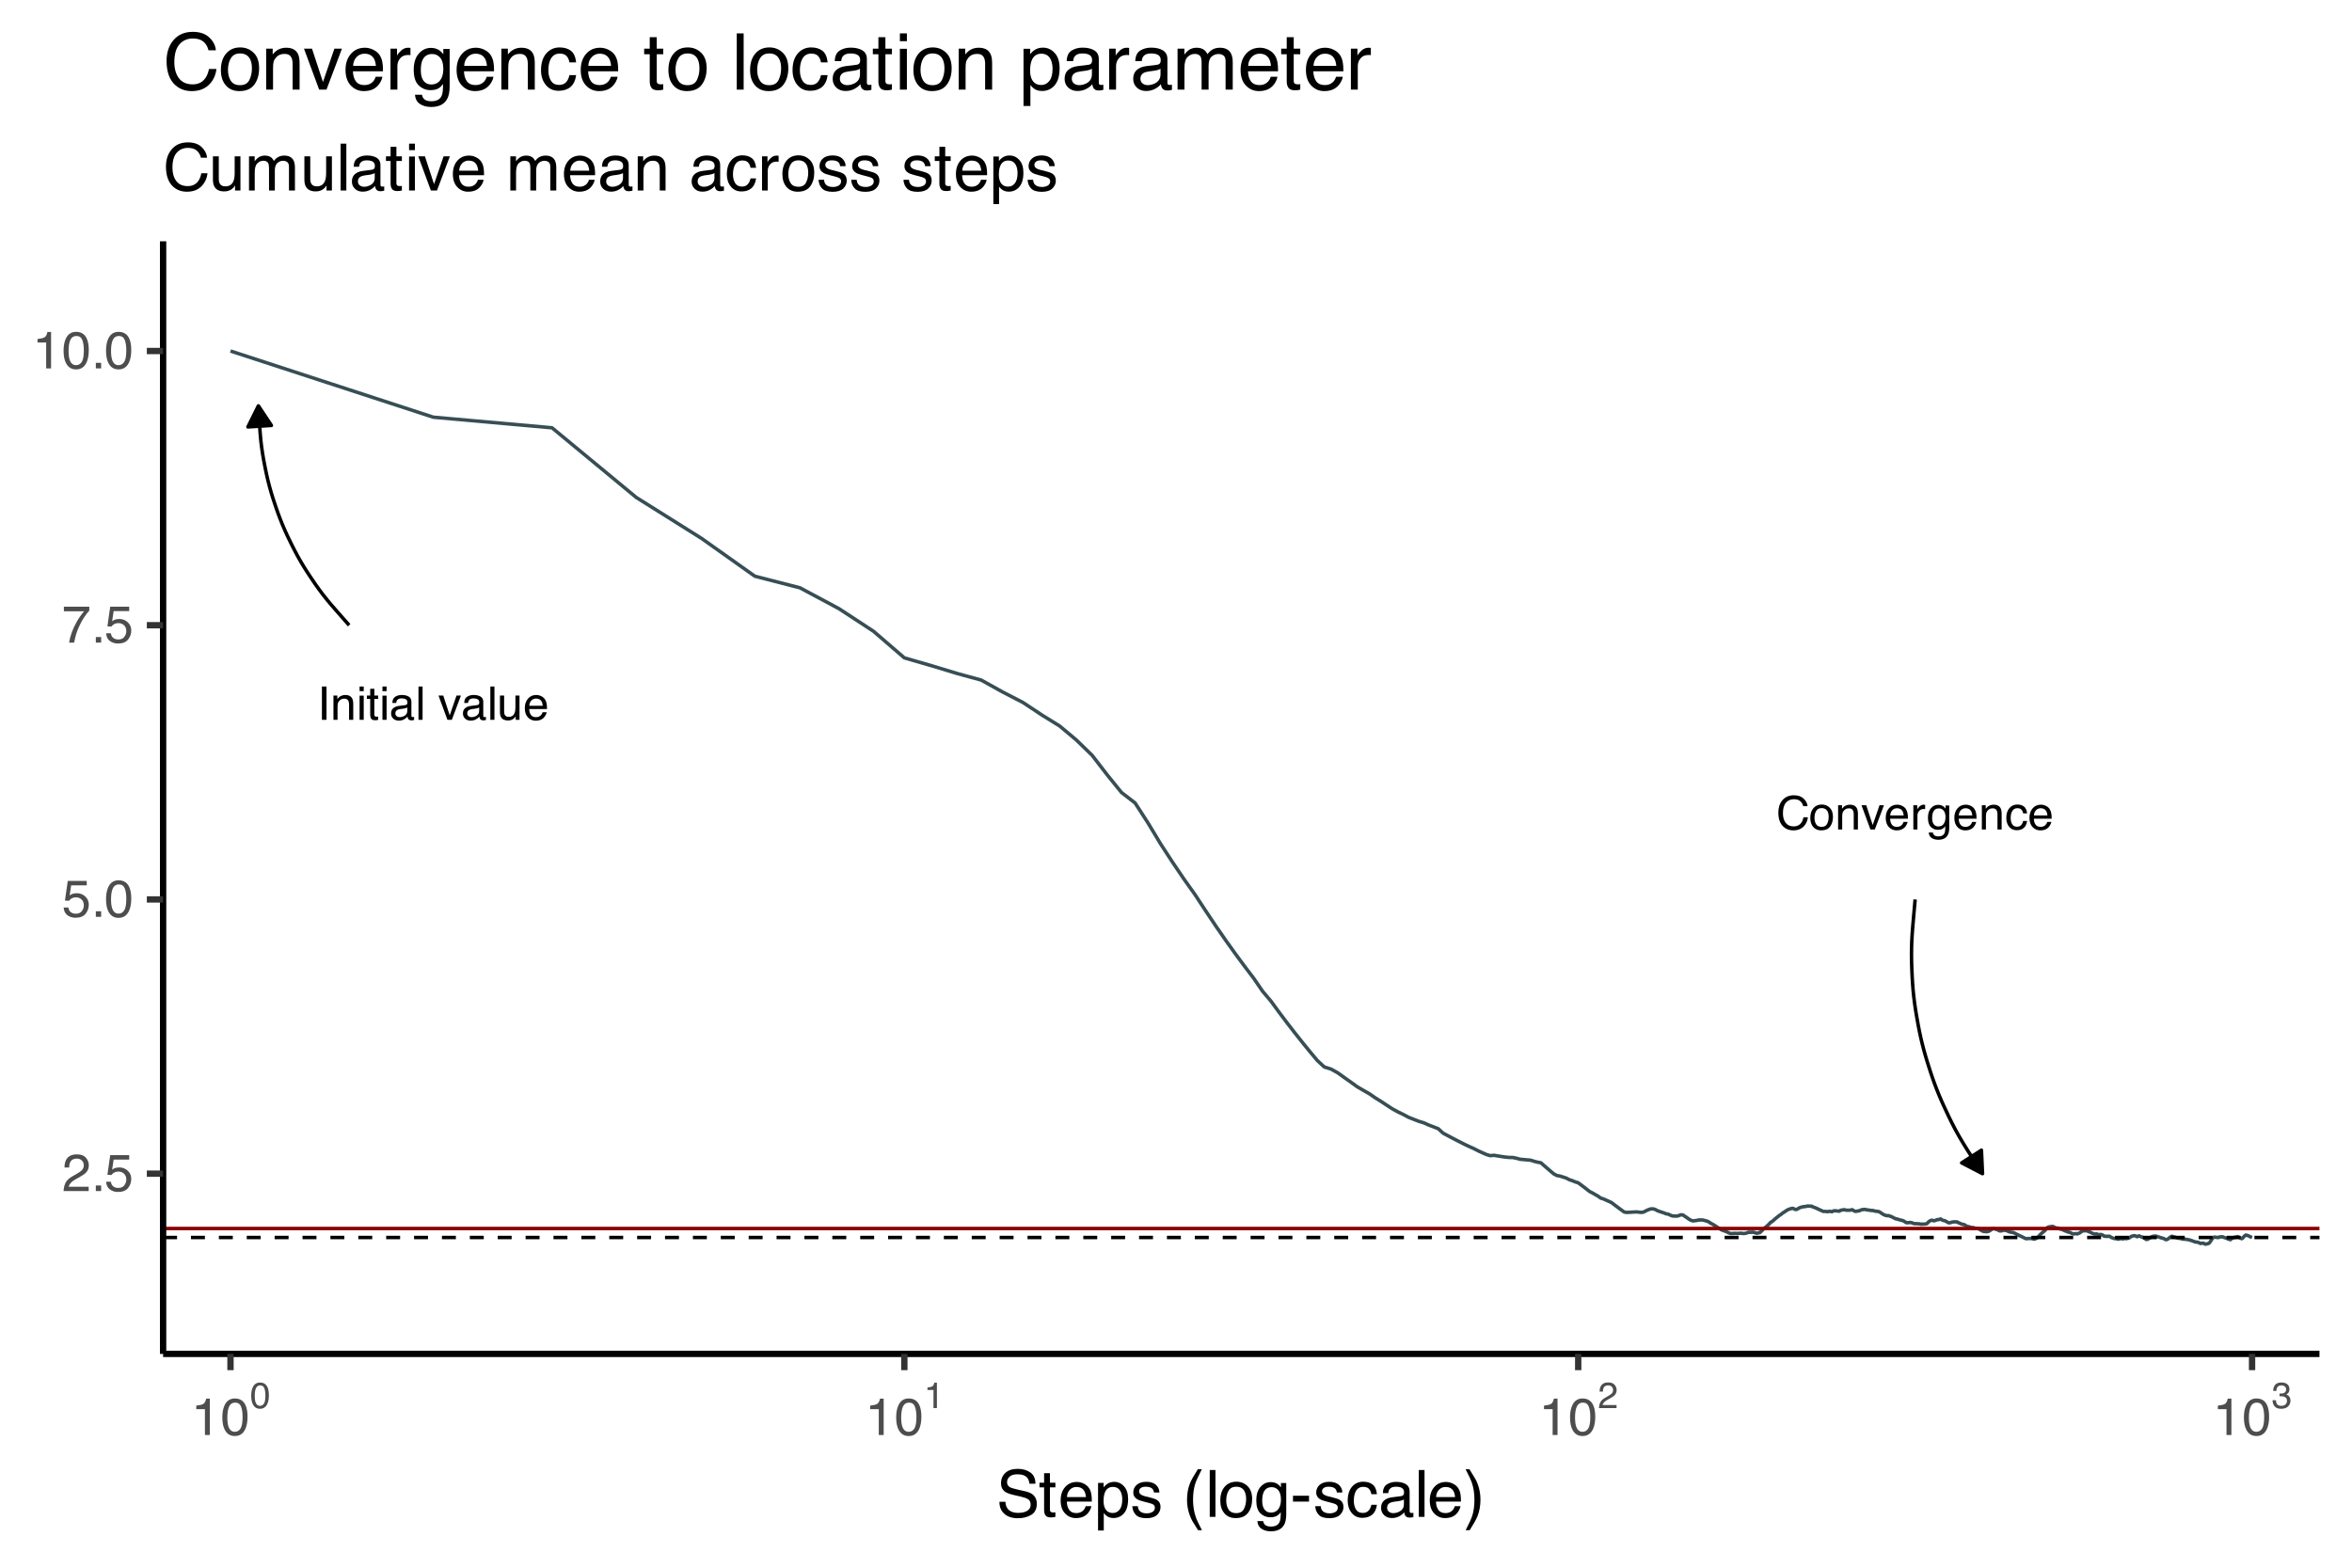 <?xml version="1.0" encoding="UTF-8"?>
<svg xmlns="http://www.w3.org/2000/svg" xmlns:xlink="http://www.w3.org/1999/xlink" width="720" height="480" viewBox="0 0 720 480">
<defs>
<g>
<g id="glyph-0-0">
<path d="M 0.453 0 L 0.453 -10.203 L 8.547 -10.203 L 8.547 0 Z M 7.281 -1.281 L 7.281 -8.922 L 1.734 -8.922 L 1.734 -1.281 Z M 7.281 -1.281 "/>
</g>
<g id="glyph-0-1">
<path d="M 1.391 -10.203 L 2.797 -10.203 L 2.797 0 L 1.391 0 Z M 1.391 -10.203 "/>
</g>
<g id="glyph-0-2">
<path d="M 0.922 -7.438 L 2.109 -7.438 L 2.109 -6.375 C 2.453 -6.812 2.82 -7.125 3.219 -7.312 C 3.613 -7.508 4.051 -7.609 4.531 -7.609 C 5.582 -7.609 6.297 -7.238 6.672 -6.5 C 6.879 -6.094 6.984 -5.516 6.984 -4.766 L 6.984 0 L 5.703 0 L 5.703 -4.688 C 5.703 -5.133 5.633 -5.5 5.5 -5.781 C 5.281 -6.25 4.879 -6.484 4.297 -6.484 C 4.004 -6.484 3.758 -6.453 3.562 -6.391 C 3.227 -6.285 2.93 -6.082 2.672 -5.781 C 2.461 -5.531 2.328 -5.273 2.266 -5.016 C 2.203 -4.754 2.172 -4.379 2.172 -3.891 L 2.172 0 L 0.922 0 Z M 3.859 -7.609 Z M 3.859 -7.609 "/>
</g>
<g id="glyph-0-3">
<path d="M 0.922 -7.406 L 2.188 -7.406 L 2.188 0 L 0.922 0 Z M 0.922 -10.203 L 2.188 -10.203 L 2.188 -8.781 L 0.922 -8.781 Z M 0.922 -10.203 "/>
</g>
<g id="glyph-0-4">
<path d="M 1.172 -9.516 L 2.438 -9.516 L 2.438 -7.438 L 3.609 -7.438 L 3.609 -6.422 L 2.438 -6.422 L 2.438 -1.562 C 2.438 -1.301 2.52 -1.129 2.688 -1.047 C 2.789 -0.992 2.957 -0.969 3.188 -0.969 C 3.238 -0.969 3.301 -0.969 3.375 -0.969 C 3.445 -0.969 3.523 -0.973 3.609 -0.984 L 3.609 0 C 3.473 0.039 3.328 0.07 3.172 0.094 C 3.016 0.113 2.848 0.125 2.672 0.125 C 2.086 0.125 1.691 -0.023 1.484 -0.328 C 1.273 -0.629 1.172 -1.02 1.172 -1.5 L 1.172 -6.422 L 0.156 -6.422 L 0.156 -7.438 L 1.172 -7.438 Z M 1.172 -9.516 "/>
</g>
<g id="glyph-0-5">
<path d="M 1.875 -1.984 C 1.875 -1.617 2.004 -1.332 2.266 -1.125 C 2.535 -0.914 2.848 -0.812 3.203 -0.812 C 3.641 -0.812 4.066 -0.914 4.484 -1.125 C 5.18 -1.457 5.531 -2.008 5.531 -2.781 L 5.531 -3.781 C 5.375 -3.688 5.176 -3.602 4.938 -3.531 C 4.695 -3.469 4.461 -3.426 4.234 -3.406 L 3.469 -3.312 C 3.02 -3.25 2.68 -3.148 2.453 -3.016 C 2.066 -2.797 1.875 -2.453 1.875 -1.984 Z M 4.906 -4.5 C 5.188 -4.539 5.379 -4.66 5.484 -4.859 C 5.535 -4.973 5.562 -5.133 5.562 -5.344 C 5.562 -5.77 5.41 -6.078 5.109 -6.266 C 4.805 -6.461 4.367 -6.562 3.797 -6.562 C 3.148 -6.562 2.691 -6.383 2.422 -6.031 C 2.266 -5.832 2.164 -5.547 2.125 -5.172 L 0.953 -5.172 C 0.973 -6.086 1.27 -6.723 1.844 -7.078 C 2.414 -7.43 3.078 -7.609 3.828 -7.609 C 4.703 -7.609 5.414 -7.441 5.969 -7.109 C 6.508 -6.773 6.781 -6.258 6.781 -5.562 L 6.781 -1.281 C 6.781 -1.145 6.805 -1.035 6.859 -0.953 C 6.91 -0.879 7.02 -0.844 7.188 -0.844 C 7.25 -0.844 7.312 -0.848 7.375 -0.859 C 7.445 -0.867 7.523 -0.879 7.609 -0.891 L 7.609 0.031 C 7.41 0.094 7.258 0.129 7.156 0.141 C 7.051 0.148 6.91 0.156 6.734 0.156 C 6.305 0.156 5.992 0.004 5.797 -0.297 C 5.703 -0.461 5.633 -0.691 5.594 -0.984 C 5.332 -0.648 4.961 -0.359 4.484 -0.109 C 4.016 0.129 3.492 0.25 2.922 0.25 C 2.223 0.25 1.656 0.039 1.219 -0.375 C 0.781 -0.789 0.562 -1.316 0.562 -1.953 C 0.562 -2.641 0.773 -3.172 1.203 -3.547 C 1.641 -3.93 2.207 -4.164 2.906 -4.25 Z M 3.859 -7.609 Z M 3.859 -7.609 "/>
</g>
<g id="glyph-0-6">
<path d="M 0.953 -10.203 L 2.203 -10.203 L 2.203 0 L 0.953 0 Z M 0.953 -10.203 "/>
</g>
<g id="glyph-0-7">
</g>
<g id="glyph-0-8">
<path d="M 1.531 -7.438 L 3.516 -1.375 L 5.594 -7.438 L 6.953 -7.438 L 4.156 0 L 2.812 0 L 0.078 -7.438 Z M 1.531 -7.438 "/>
</g>
<g id="glyph-0-9">
<path d="M 2.172 -7.438 L 2.172 -2.5 C 2.172 -2.125 2.227 -1.812 2.344 -1.562 C 2.57 -1.125 2.988 -0.906 3.594 -0.906 C 4.457 -0.906 5.047 -1.289 5.359 -2.062 C 5.535 -2.477 5.625 -3.051 5.625 -3.781 L 5.625 -7.438 L 6.875 -7.438 L 6.875 0 L 5.688 0 L 5.703 -1.094 C 5.547 -0.812 5.348 -0.57 5.109 -0.375 C 4.629 0.008 4.051 0.203 3.375 0.203 C 2.312 0.203 1.586 -0.148 1.203 -0.859 C 0.992 -1.242 0.891 -1.75 0.891 -2.375 L 0.891 -7.438 Z M 3.875 -7.609 Z M 3.875 -7.609 "/>
</g>
<g id="glyph-0-10">
<path d="M 4.016 -7.609 C 4.535 -7.609 5.047 -7.484 5.547 -7.234 C 6.047 -6.984 6.422 -6.66 6.672 -6.266 C 6.922 -5.891 7.086 -5.453 7.172 -4.953 C 7.254 -4.609 7.297 -4.062 7.297 -3.312 L 1.844 -3.312 C 1.863 -2.562 2.039 -1.957 2.375 -1.5 C 2.707 -1.039 3.223 -0.812 3.922 -0.812 C 4.578 -0.812 5.098 -1.031 5.484 -1.469 C 5.703 -1.719 5.859 -2.004 5.953 -2.328 L 7.188 -2.328 C 7.156 -2.055 7.047 -1.754 6.859 -1.422 C 6.68 -1.086 6.477 -0.812 6.25 -0.594 C 5.863 -0.227 5.395 0.02 4.844 0.156 C 4.539 0.227 4.195 0.266 3.812 0.266 C 2.895 0.266 2.113 -0.066 1.469 -0.734 C 0.82 -1.41 0.5 -2.359 0.5 -3.578 C 0.5 -4.766 0.82 -5.734 1.469 -6.484 C 2.113 -7.234 2.961 -7.609 4.016 -7.609 Z M 6 -4.312 C 5.945 -4.852 5.832 -5.285 5.656 -5.609 C 5.312 -6.211 4.738 -6.516 3.938 -6.516 C 3.363 -6.516 2.879 -6.305 2.484 -5.891 C 2.098 -5.473 1.895 -4.945 1.875 -4.312 Z M 3.891 -7.609 Z M 3.891 -7.609 "/>
</g>
<g id="glyph-0-11">
<path d="M 5.375 -10.484 C 6.664 -10.484 7.664 -10.141 8.375 -9.453 C 9.094 -8.773 9.492 -8.004 9.578 -7.141 L 8.234 -7.141 C 8.078 -7.797 7.77 -8.316 7.312 -8.703 C 6.852 -9.086 6.211 -9.281 5.391 -9.281 C 4.391 -9.281 3.578 -8.926 2.953 -8.219 C 2.336 -7.508 2.031 -6.426 2.031 -4.969 C 2.031 -3.781 2.305 -2.812 2.859 -2.062 C 3.422 -1.32 4.254 -0.953 5.359 -0.953 C 6.379 -0.953 7.156 -1.344 7.688 -2.125 C 7.969 -2.539 8.18 -3.082 8.328 -3.75 L 9.672 -3.75 C 9.547 -2.676 9.148 -1.773 8.484 -1.047 C 7.672 -0.172 6.578 0.266 5.203 0.266 C 4.016 0.266 3.02 -0.094 2.219 -0.812 C 1.156 -1.758 0.625 -3.223 0.625 -5.203 C 0.625 -6.711 1.02 -7.945 1.812 -8.906 C 2.676 -9.957 3.863 -10.484 5.375 -10.484 Z M 5.109 -10.484 Z M 5.109 -10.484 "/>
</g>
<g id="glyph-0-12">
<path d="M 3.859 -0.812 C 4.691 -0.812 5.258 -1.125 5.562 -1.75 C 5.875 -2.375 6.031 -3.07 6.031 -3.844 C 6.031 -4.531 5.922 -5.094 5.703 -5.531 C 5.348 -6.219 4.738 -6.562 3.875 -6.562 C 3.113 -6.562 2.555 -6.27 2.203 -5.688 C 1.859 -5.102 1.688 -4.398 1.688 -3.578 C 1.688 -2.785 1.859 -2.125 2.203 -1.594 C 2.555 -1.07 3.109 -0.812 3.859 -0.812 Z M 3.922 -7.656 C 4.879 -7.656 5.688 -7.332 6.344 -6.688 C 7.008 -6.051 7.344 -5.113 7.344 -3.875 C 7.344 -2.676 7.051 -1.688 6.469 -0.906 C 5.883 -0.125 4.977 0.266 3.75 0.266 C 2.727 0.266 1.914 -0.078 1.312 -0.766 C 0.707 -1.461 0.406 -2.395 0.406 -3.562 C 0.406 -4.801 0.723 -5.789 1.359 -6.531 C 1.992 -7.281 2.848 -7.656 3.922 -7.656 Z M 3.875 -7.609 Z M 3.875 -7.609 "/>
</g>
<g id="glyph-0-13">
<path d="M 0.953 -7.438 L 2.141 -7.438 L 2.141 -6.156 C 2.234 -6.406 2.469 -6.707 2.844 -7.062 C 3.227 -7.426 3.672 -7.609 4.172 -7.609 C 4.191 -7.609 4.227 -7.602 4.281 -7.594 C 4.332 -7.594 4.426 -7.582 4.562 -7.562 L 4.562 -6.25 C 4.488 -6.258 4.422 -6.266 4.359 -6.266 C 4.297 -6.273 4.227 -6.281 4.156 -6.281 C 3.531 -6.281 3.047 -6.078 2.703 -5.672 C 2.367 -5.266 2.203 -4.801 2.203 -4.281 L 2.203 0 L 0.953 0 Z M 0.953 -7.438 "/>
</g>
<g id="glyph-0-14">
<path d="M 3.547 -7.562 C 4.129 -7.562 4.633 -7.422 5.062 -7.141 C 5.301 -6.973 5.547 -6.734 5.797 -6.422 L 5.797 -7.359 L 6.938 -7.359 L 6.938 -0.609 C 6.938 0.336 6.801 1.082 6.531 1.625 C 6.008 2.633 5.031 3.141 3.594 3.141 C 2.789 3.141 2.113 2.957 1.562 2.594 C 1.02 2.238 0.719 1.68 0.656 0.922 L 1.922 0.922 C 1.984 1.254 2.102 1.508 2.281 1.688 C 2.562 1.969 3.004 2.109 3.609 2.109 C 4.566 2.109 5.195 1.77 5.5 1.094 C 5.676 0.695 5.754 -0.008 5.734 -1.031 C 5.484 -0.656 5.18 -0.375 4.828 -0.188 C 4.484 0 4.02 0.094 3.438 0.094 C 2.633 0.094 1.93 -0.191 1.328 -0.766 C 0.723 -1.336 0.422 -2.285 0.422 -3.609 C 0.422 -4.848 0.723 -5.816 1.328 -6.516 C 1.941 -7.211 2.68 -7.562 3.547 -7.562 Z M 5.797 -3.75 C 5.797 -4.664 5.602 -5.348 5.219 -5.797 C 4.844 -6.242 4.359 -6.469 3.766 -6.469 C 2.891 -6.469 2.289 -6.055 1.969 -5.234 C 1.789 -4.785 1.703 -4.207 1.703 -3.5 C 1.703 -2.664 1.875 -2.031 2.219 -1.594 C 2.562 -1.156 3.02 -0.938 3.594 -0.938 C 4.488 -0.938 5.117 -1.336 5.484 -2.141 C 5.691 -2.598 5.797 -3.133 5.797 -3.75 Z M 3.688 -7.609 Z M 3.688 -7.609 "/>
</g>
<g id="glyph-0-15">
<path d="M 3.781 -7.656 C 4.625 -7.656 5.305 -7.445 5.828 -7.031 C 6.348 -6.625 6.664 -5.926 6.781 -4.938 L 5.562 -4.938 C 5.488 -5.395 5.316 -5.773 5.047 -6.078 C 4.785 -6.379 4.363 -6.531 3.781 -6.531 C 2.988 -6.531 2.422 -6.141 2.078 -5.359 C 1.859 -4.859 1.75 -4.238 1.75 -3.5 C 1.75 -2.75 1.906 -2.117 2.219 -1.609 C 2.531 -1.109 3.023 -0.859 3.703 -0.859 C 4.223 -0.859 4.633 -1.016 4.938 -1.328 C 5.238 -1.648 5.445 -2.082 5.562 -2.625 L 6.781 -2.625 C 6.633 -1.645 6.285 -0.926 5.734 -0.469 C 5.18 -0.008 4.473 0.219 3.609 0.219 C 2.629 0.219 1.848 -0.133 1.266 -0.844 C 0.691 -1.562 0.406 -2.453 0.406 -3.516 C 0.406 -4.816 0.723 -5.832 1.359 -6.562 C 1.992 -7.289 2.801 -7.656 3.781 -7.656 Z M 3.594 -7.609 Z M 3.594 -7.609 "/>
</g>
<g id="glyph-1-0">
<path d="M 0.516 0 L 0.516 -11.484 L 9.625 -11.484 L 9.625 0 Z M 8.188 -1.438 L 8.188 -10.047 L 1.953 -10.047 L 1.953 -1.438 Z M 8.188 -1.438 "/>
</g>
<g id="glyph-1-1">
<path d="M 0.5 0 C 0.551 -0.969 0.75 -1.805 1.094 -2.516 C 1.445 -3.234 2.125 -3.883 3.125 -4.469 L 4.625 -5.328 C 5.301 -5.723 5.773 -6.055 6.047 -6.328 C 6.473 -6.766 6.688 -7.258 6.688 -7.812 C 6.688 -8.469 6.488 -8.984 6.094 -9.359 C 5.707 -9.742 5.188 -9.938 4.531 -9.938 C 3.57 -9.938 2.906 -9.57 2.531 -8.844 C 2.332 -8.457 2.223 -7.914 2.203 -7.219 L 0.781 -7.219 C 0.789 -8.195 0.969 -8.992 1.312 -9.609 C 1.926 -10.691 3.004 -11.234 4.547 -11.234 C 5.828 -11.234 6.758 -10.883 7.344 -10.188 C 7.938 -9.5 8.234 -8.727 8.234 -7.875 C 8.234 -6.977 7.922 -6.211 7.297 -5.578 C 6.93 -5.211 6.273 -4.766 5.328 -4.234 L 4.266 -3.641 C 3.754 -3.359 3.352 -3.094 3.062 -2.844 C 2.539 -2.383 2.211 -1.879 2.078 -1.328 L 8.188 -1.328 L 8.188 0 Z M 0.5 0 "/>
</g>
<g id="glyph-1-2">
<path d="M 1.375 -1.703 L 3 -1.703 L 3 0 L 1.375 0 Z M 1.375 -1.703 "/>
</g>
<g id="glyph-1-3">
<path d="M 1.984 -2.859 C 2.078 -2.055 2.445 -1.5 3.094 -1.188 C 3.426 -1.031 3.812 -0.953 4.25 -0.953 C 5.082 -0.953 5.695 -1.219 6.094 -1.75 C 6.5 -2.281 6.703 -2.867 6.703 -3.516 C 6.703 -4.297 6.461 -4.898 5.984 -5.328 C 5.516 -5.754 4.945 -5.969 4.281 -5.969 C 3.789 -5.969 3.375 -5.875 3.031 -5.688 C 2.688 -5.5 2.391 -5.238 2.141 -4.906 L 0.922 -4.984 L 1.781 -11 L 7.594 -11 L 7.594 -9.641 L 2.828 -9.641 L 2.359 -6.531 C 2.617 -6.727 2.863 -6.879 3.094 -6.984 C 3.508 -7.148 3.992 -7.234 4.547 -7.234 C 5.566 -7.234 6.43 -6.898 7.141 -6.234 C 7.859 -5.578 8.219 -4.742 8.219 -3.734 C 8.219 -2.672 7.891 -1.734 7.234 -0.922 C 6.586 -0.117 5.547 0.281 4.109 0.281 C 3.203 0.281 2.395 0.023 1.688 -0.484 C 0.988 -1.004 0.598 -1.797 0.516 -2.859 Z M 1.984 -2.859 "/>
</g>
<g id="glyph-1-4">
<path d="M 4.328 -11.188 C 5.773 -11.188 6.82 -10.594 7.469 -9.406 C 7.969 -8.477 8.219 -7.211 8.219 -5.609 C 8.219 -4.086 7.992 -2.832 7.547 -1.844 C 6.891 -0.406 5.816 0.312 4.328 0.312 C 2.984 0.312 1.984 -0.273 1.328 -1.453 C 0.773 -2.422 0.5 -3.727 0.5 -5.375 C 0.5 -6.645 0.664 -7.734 1 -8.641 C 1.613 -10.336 2.723 -11.188 4.328 -11.188 Z M 4.312 -0.984 C 5.039 -0.984 5.617 -1.305 6.047 -1.953 C 6.484 -2.598 6.703 -3.801 6.703 -5.562 C 6.703 -6.832 6.547 -7.875 6.234 -8.688 C 5.922 -9.508 5.316 -9.922 4.422 -9.922 C 3.586 -9.922 2.977 -9.531 2.594 -8.75 C 2.219 -7.977 2.031 -6.832 2.031 -5.312 C 2.031 -4.176 2.148 -3.258 2.391 -2.562 C 2.766 -1.508 3.406 -0.984 4.312 -0.984 Z M 4.312 -0.984 "/>
</g>
<g id="glyph-1-5">
<path d="M 8.375 -11 L 8.375 -9.781 C 8.008 -9.426 7.531 -8.816 6.938 -7.953 C 6.344 -7.086 5.816 -6.156 5.359 -5.156 C 4.898 -4.188 4.555 -3.301 4.328 -2.5 C 4.172 -1.977 3.973 -1.145 3.734 0 L 2.188 0 C 2.539 -2.133 3.32 -4.258 4.531 -6.375 C 5.238 -7.613 5.988 -8.688 6.781 -9.594 L 0.594 -9.594 L 0.594 -11 Z M 8.375 -11 "/>
</g>
<g id="glyph-1-6">
<path d="M 1.531 -7.922 L 1.531 -9 C 2.551 -9.102 3.258 -9.27 3.656 -9.5 C 4.062 -9.727 4.363 -10.273 4.562 -11.141 L 5.672 -11.141 L 5.672 0 L 4.172 0 L 4.172 -7.922 Z M 1.531 -7.922 "/>
</g>
<g id="glyph-2-0">
<path d="M 0.359 0 L 0.359 -8.031 L 6.734 -8.031 L 6.734 0 Z M 5.734 -1 L 5.734 -7.031 L 1.375 -7.031 L 1.375 -1 Z M 5.734 -1 "/>
</g>
<g id="glyph-2-1">
<path d="M 3.031 -7.828 C 4.039 -7.828 4.773 -7.41 5.234 -6.578 C 5.578 -5.93 5.75 -5.047 5.75 -3.922 C 5.75 -2.859 5.594 -1.977 5.281 -1.281 C 4.82 -0.281 4.07 0.219 3.031 0.219 C 2.082 0.219 1.379 -0.191 0.922 -1.016 C 0.535 -1.691 0.344 -2.609 0.344 -3.766 C 0.344 -4.648 0.457 -5.41 0.688 -6.047 C 1.125 -7.234 1.906 -7.828 3.031 -7.828 Z M 3.016 -0.688 C 3.523 -0.688 3.93 -0.91 4.234 -1.359 C 4.535 -1.816 4.688 -2.66 4.688 -3.891 C 4.688 -4.773 4.578 -5.504 4.359 -6.078 C 4.141 -6.66 3.719 -6.953 3.094 -6.953 C 2.508 -6.953 2.082 -6.676 1.812 -6.125 C 1.551 -5.582 1.422 -4.781 1.422 -3.719 C 1.422 -2.914 1.504 -2.273 1.672 -1.797 C 1.93 -1.055 2.379 -0.688 3.016 -0.688 Z M 3.016 -0.688 "/>
</g>
<g id="glyph-2-2">
<path d="M 1.078 -5.547 L 1.078 -6.297 C 1.785 -6.367 2.281 -6.484 2.562 -6.641 C 2.844 -6.805 3.051 -7.191 3.188 -7.797 L 3.969 -7.797 L 3.969 0 L 2.922 0 L 2.922 -5.547 Z M 1.078 -5.547 "/>
</g>
<g id="glyph-2-3">
<path d="M 0.344 0 C 0.383 -0.676 0.523 -1.266 0.766 -1.766 C 1.004 -2.266 1.477 -2.719 2.188 -3.125 L 3.234 -3.734 C 3.703 -4.004 4.035 -4.238 4.234 -4.438 C 4.523 -4.738 4.672 -5.082 4.672 -5.469 C 4.672 -5.926 4.535 -6.285 4.266 -6.547 C 3.992 -6.816 3.629 -6.953 3.172 -6.953 C 2.492 -6.953 2.023 -6.695 1.766 -6.188 C 1.629 -5.914 1.555 -5.535 1.547 -5.047 L 0.547 -5.047 C 0.555 -5.734 0.68 -6.289 0.922 -6.719 C 1.348 -7.477 2.098 -7.859 3.172 -7.859 C 4.078 -7.859 4.734 -7.613 5.141 -7.125 C 5.555 -6.645 5.766 -6.109 5.766 -5.516 C 5.766 -4.891 5.547 -4.352 5.109 -3.906 C 4.848 -3.645 4.391 -3.332 3.734 -2.969 L 2.984 -2.547 C 2.617 -2.348 2.336 -2.16 2.141 -1.984 C 1.773 -1.672 1.547 -1.32 1.453 -0.938 L 5.734 -0.938 L 5.734 0 Z M 0.344 0 "/>
</g>
<g id="glyph-2-4">
<path d="M 2.906 0.219 C 1.977 0.219 1.305 -0.035 0.891 -0.547 C 0.473 -1.055 0.266 -1.676 0.266 -2.406 L 1.297 -2.406 C 1.336 -1.895 1.43 -1.523 1.578 -1.297 C 1.836 -0.891 2.301 -0.688 2.969 -0.688 C 3.477 -0.688 3.891 -0.82 4.203 -1.094 C 4.523 -1.375 4.688 -1.734 4.688 -2.172 C 4.688 -2.711 4.52 -3.086 4.188 -3.297 C 3.852 -3.516 3.395 -3.625 2.812 -3.625 C 2.75 -3.625 2.68 -3.625 2.609 -3.625 C 2.547 -3.625 2.477 -3.617 2.406 -3.609 L 2.406 -4.484 C 2.508 -4.473 2.594 -4.461 2.656 -4.453 C 2.727 -4.453 2.805 -4.453 2.891 -4.453 C 3.254 -4.453 3.555 -4.516 3.797 -4.641 C 4.211 -4.836 4.422 -5.203 4.422 -5.734 C 4.422 -6.117 4.281 -6.414 4 -6.625 C 3.727 -6.844 3.406 -6.953 3.031 -6.953 C 2.375 -6.953 1.922 -6.734 1.672 -6.297 C 1.535 -6.055 1.457 -5.711 1.438 -5.266 L 0.469 -5.266 C 0.469 -5.848 0.582 -6.344 0.812 -6.75 C 1.219 -7.477 1.926 -7.844 2.938 -7.844 C 3.727 -7.844 4.344 -7.664 4.781 -7.312 C 5.219 -6.957 5.438 -6.441 5.438 -5.766 C 5.438 -5.285 5.305 -4.895 5.047 -4.594 C 4.891 -4.406 4.688 -4.258 4.438 -4.156 C 4.844 -4.039 5.16 -3.82 5.391 -3.5 C 5.629 -3.176 5.75 -2.781 5.75 -2.312 C 5.75 -1.57 5.5 -0.961 5 -0.484 C 4.508 -0.016 3.812 0.219 2.906 0.219 Z M 2.906 0.219 "/>
</g>
<g id="glyph-3-0">
<path d="M 0.641 0 L 0.641 -14.344 L 12.031 -14.344 L 12.031 0 Z M 10.234 -1.797 L 10.234 -12.547 L 2.438 -12.547 L 2.438 -1.797 Z M 10.234 -1.797 "/>
</g>
<g id="glyph-3-1">
<path d="M 2.797 -4.625 C 2.836 -3.812 3.031 -3.148 3.375 -2.641 C 4.02 -1.691 5.156 -1.219 6.781 -1.219 C 7.508 -1.219 8.172 -1.32 8.766 -1.531 C 9.93 -1.938 10.516 -2.66 10.516 -3.703 C 10.516 -4.484 10.27 -5.039 9.781 -5.375 C 9.281 -5.695 8.504 -5.977 7.453 -6.219 L 5.516 -6.656 C 4.242 -6.945 3.344 -7.266 2.812 -7.609 C 1.906 -8.203 1.453 -9.098 1.453 -10.297 C 1.453 -11.586 1.895 -12.645 2.781 -13.469 C 3.676 -14.289 4.941 -14.703 6.578 -14.703 C 8.078 -14.703 9.352 -14.336 10.406 -13.609 C 11.457 -12.891 11.984 -11.734 11.984 -10.141 L 10.156 -10.141 C 10.062 -10.91 9.852 -11.5 9.531 -11.906 C 8.938 -12.656 7.93 -13.031 6.516 -13.031 C 5.367 -13.031 4.547 -12.785 4.047 -12.297 C 3.547 -11.816 3.297 -11.258 3.297 -10.625 C 3.297 -9.926 3.586 -9.41 4.172 -9.078 C 4.555 -8.867 5.426 -8.609 6.781 -8.297 L 8.797 -7.844 C 9.766 -7.625 10.508 -7.32 11.031 -6.938 C 11.945 -6.258 12.406 -5.285 12.406 -4.016 C 12.406 -2.422 11.828 -1.281 10.672 -0.594 C 9.516 0.082 8.172 0.422 6.641 0.422 C 4.859 0.422 3.461 -0.035 2.453 -0.953 C 1.441 -1.859 0.945 -3.082 0.969 -4.625 Z M 6.719 -14.734 Z M 6.719 -14.734 "/>
</g>
<g id="glyph-3-2">
<path d="M 1.641 -13.375 L 3.422 -13.375 L 3.422 -10.453 L 5.094 -10.453 L 5.094 -9.031 L 3.422 -9.031 L 3.422 -2.203 C 3.422 -1.836 3.547 -1.594 3.797 -1.469 C 3.93 -1.395 4.156 -1.359 4.469 -1.359 C 4.551 -1.359 4.641 -1.359 4.734 -1.359 C 4.836 -1.367 4.957 -1.379 5.094 -1.391 L 5.094 0 C 4.883 0.062 4.672 0.102 4.453 0.125 C 4.234 0.156 4 0.172 3.75 0.172 C 2.926 0.172 2.367 -0.035 2.078 -0.453 C 1.785 -0.879 1.641 -1.426 1.641 -2.094 L 1.641 -9.031 L 0.219 -9.031 L 0.219 -10.453 L 1.641 -10.453 Z M 1.641 -13.375 "/>
</g>
<g id="glyph-3-3">
<path d="M 5.641 -10.688 C 6.391 -10.688 7.109 -10.516 7.797 -10.172 C 8.492 -9.828 9.023 -9.375 9.391 -8.812 C 9.742 -8.289 9.977 -7.676 10.094 -6.969 C 10.195 -6.488 10.25 -5.723 10.25 -4.672 L 2.594 -4.672 C 2.625 -3.609 2.875 -2.754 3.344 -2.109 C 3.812 -1.473 4.535 -1.156 5.516 -1.156 C 6.43 -1.156 7.164 -1.457 7.719 -2.062 C 8.031 -2.414 8.25 -2.82 8.375 -3.281 L 10.109 -3.281 C 10.066 -2.895 9.914 -2.469 9.656 -2 C 9.395 -1.531 9.109 -1.145 8.797 -0.844 C 8.254 -0.32 7.594 0.031 6.812 0.219 C 6.383 0.32 5.906 0.375 5.375 0.375 C 4.07 0.375 2.969 -0.098 2.062 -1.047 C 1.156 -1.992 0.703 -3.32 0.703 -5.031 C 0.703 -6.707 1.156 -8.066 2.062 -9.109 C 2.977 -10.16 4.172 -10.688 5.641 -10.688 Z M 8.453 -6.062 C 8.379 -6.82 8.211 -7.43 7.953 -7.891 C 7.473 -8.734 6.664 -9.156 5.531 -9.156 C 4.727 -9.156 4.051 -8.863 3.5 -8.281 C 2.957 -7.695 2.672 -6.957 2.641 -6.062 Z M 5.484 -10.719 Z M 5.484 -10.719 "/>
</g>
<g id="glyph-3-4">
<path d="M 5.703 -1.188 C 6.523 -1.188 7.207 -1.531 7.75 -2.219 C 8.289 -2.906 8.562 -3.93 8.562 -5.297 C 8.562 -6.129 8.441 -6.844 8.203 -7.438 C 7.742 -8.594 6.91 -9.172 5.703 -9.172 C 4.484 -9.172 3.648 -8.562 3.203 -7.344 C 2.961 -6.695 2.844 -5.867 2.844 -4.859 C 2.844 -4.055 2.961 -3.367 3.203 -2.797 C 3.66 -1.723 4.492 -1.188 5.703 -1.188 Z M 1.156 -10.406 L 2.859 -10.406 L 2.859 -9.031 C 3.211 -9.5 3.598 -9.863 4.016 -10.125 C 4.609 -10.52 5.305 -10.719 6.109 -10.719 C 7.285 -10.719 8.285 -10.258 9.109 -9.344 C 9.941 -8.438 10.359 -7.141 10.359 -5.453 C 10.359 -3.18 9.766 -1.555 8.578 -0.578 C 7.816 0.047 6.938 0.359 5.938 0.359 C 5.145 0.359 4.484 0.18 3.953 -0.172 C 3.641 -0.359 3.289 -0.691 2.906 -1.172 L 2.906 4.172 L 1.156 4.172 Z M 1.156 -10.406 "/>
</g>
<g id="glyph-3-5">
<path d="M 2.328 -3.281 C 2.379 -2.695 2.531 -2.25 2.781 -1.938 C 3.219 -1.363 3.984 -1.078 5.078 -1.078 C 5.734 -1.078 6.305 -1.219 6.797 -1.5 C 7.297 -1.789 7.547 -2.234 7.547 -2.828 C 7.547 -3.273 7.344 -3.613 6.938 -3.844 C 6.688 -3.988 6.188 -4.156 5.438 -4.344 L 4.047 -4.703 C 3.148 -4.922 2.492 -5.164 2.078 -5.438 C 1.316 -5.914 0.938 -6.57 0.938 -7.406 C 0.938 -8.395 1.289 -9.195 2 -9.812 C 2.719 -10.426 3.68 -10.734 4.891 -10.734 C 6.461 -10.734 7.598 -10.27 8.297 -9.344 C 8.734 -8.758 8.941 -8.129 8.922 -7.453 L 7.266 -7.453 C 7.234 -7.848 7.094 -8.207 6.844 -8.531 C 6.438 -9 5.738 -9.234 4.75 -9.234 C 4.082 -9.234 3.578 -9.102 3.234 -8.844 C 2.891 -8.594 2.719 -8.258 2.719 -7.844 C 2.719 -7.383 2.945 -7.02 3.406 -6.75 C 3.664 -6.582 4.047 -6.438 4.547 -6.312 L 5.719 -6.031 C 6.977 -5.727 7.82 -5.43 8.25 -5.141 C 8.938 -4.691 9.281 -3.988 9.281 -3.031 C 9.281 -2.094 8.926 -1.285 8.219 -0.609 C 7.508 0.066 6.43 0.406 4.984 0.406 C 3.43 0.406 2.332 0.051 1.688 -0.656 C 1.039 -1.363 0.691 -2.238 0.641 -3.281 Z M 4.938 -10.719 Z M 4.938 -10.719 "/>
</g>
<g id="glyph-3-6">
</g>
<g id="glyph-3-7">
<path d="M 5.922 -14.578 C 4.898 -12.598 4.234 -11.141 3.922 -10.203 C 3.461 -8.773 3.234 -7.125 3.234 -5.25 C 3.234 -3.363 3.5 -1.641 4.031 -0.078 C 4.352 0.891 4.992 2.273 5.953 4.078 L 4.766 4.078 C 3.816 2.598 3.227 1.648 3 1.234 C 2.77 0.828 2.52 0.27 2.25 -0.438 C 1.883 -1.395 1.633 -2.422 1.5 -3.516 C 1.426 -4.078 1.391 -4.617 1.391 -5.141 C 1.391 -7.066 1.691 -8.781 2.297 -10.281 C 2.68 -11.238 3.484 -12.672 4.703 -14.578 Z M 5.922 -14.578 "/>
</g>
<g id="glyph-3-8">
<path d="M 1.344 -14.344 L 3.094 -14.344 L 3.094 0 L 1.344 0 Z M 1.344 -14.344 "/>
</g>
<g id="glyph-3-9">
<path d="M 5.438 -1.141 C 6.602 -1.141 7.398 -1.578 7.828 -2.453 C 8.266 -3.336 8.484 -4.32 8.484 -5.406 C 8.484 -6.375 8.328 -7.164 8.016 -7.781 C 7.523 -8.75 6.672 -9.234 5.453 -9.234 C 4.379 -9.234 3.598 -8.82 3.109 -8 C 2.629 -7.176 2.391 -6.188 2.391 -5.031 C 2.391 -3.914 2.629 -2.988 3.109 -2.25 C 3.598 -1.508 4.375 -1.141 5.438 -1.141 Z M 5.516 -10.766 C 6.859 -10.766 7.992 -10.312 8.922 -9.406 C 9.859 -8.508 10.328 -7.191 10.328 -5.453 C 10.328 -3.766 9.914 -2.367 9.094 -1.266 C 8.27 -0.172 7 0.375 5.281 0.375 C 3.832 0.375 2.688 -0.109 1.844 -1.078 C 1 -2.055 0.578 -3.363 0.578 -5 C 0.578 -6.758 1.02 -8.16 1.906 -9.203 C 2.801 -10.242 4.004 -10.766 5.516 -10.766 Z M 5.453 -10.719 Z M 5.453 -10.719 "/>
</g>
<g id="glyph-3-10">
<path d="M 4.984 -10.641 C 5.805 -10.641 6.52 -10.441 7.125 -10.047 C 7.457 -9.816 7.797 -9.484 8.141 -9.047 L 8.141 -10.359 L 9.766 -10.359 L 9.766 -0.844 C 9.766 0.477 9.57 1.523 9.188 2.297 C 8.457 3.711 7.078 4.422 5.047 4.422 C 3.922 4.422 2.973 4.164 2.203 3.656 C 1.441 3.156 1.016 2.367 0.922 1.297 L 2.703 1.297 C 2.785 1.766 2.957 2.129 3.219 2.391 C 3.613 2.773 4.238 2.969 5.094 2.969 C 6.438 2.969 7.316 2.492 7.734 1.547 C 7.984 0.984 8.098 -0.016 8.078 -1.453 C 7.723 -0.922 7.297 -0.523 6.797 -0.266 C 6.305 -0.004 5.656 0.125 4.844 0.125 C 3.707 0.125 2.711 -0.273 1.859 -1.078 C 1.016 -1.879 0.594 -3.207 0.594 -5.062 C 0.594 -6.82 1.02 -8.191 1.875 -9.172 C 2.738 -10.148 3.773 -10.641 4.984 -10.641 Z M 8.141 -5.281 C 8.141 -6.57 7.875 -7.531 7.344 -8.156 C 6.812 -8.781 6.129 -9.094 5.297 -9.094 C 4.066 -9.094 3.223 -8.516 2.766 -7.359 C 2.523 -6.734 2.406 -5.922 2.406 -4.922 C 2.406 -3.742 2.645 -2.848 3.125 -2.234 C 3.602 -1.617 4.242 -1.312 5.047 -1.312 C 6.305 -1.312 7.195 -1.879 7.719 -3.016 C 8 -3.66 8.141 -4.414 8.141 -5.281 Z M 5.188 -10.719 Z M 5.188 -10.719 "/>
</g>
<g id="glyph-3-11">
<path d="M 0.828 -6.469 L 5.734 -6.469 L 5.734 -4.672 L 0.828 -4.672 Z M 0.828 -6.469 "/>
</g>
<g id="glyph-3-12">
<path d="M 5.328 -10.766 C 6.504 -10.766 7.461 -10.477 8.203 -9.906 C 8.941 -9.332 9.383 -8.344 9.531 -6.938 L 7.828 -6.938 C 7.723 -7.582 7.484 -8.117 7.109 -8.547 C 6.734 -8.973 6.141 -9.188 5.328 -9.188 C 4.203 -9.188 3.398 -8.641 2.922 -7.547 C 2.609 -6.836 2.453 -5.961 2.453 -4.922 C 2.453 -3.867 2.672 -2.984 3.109 -2.266 C 3.555 -1.555 4.254 -1.203 5.203 -1.203 C 5.93 -1.203 6.508 -1.426 6.938 -1.875 C 7.363 -2.32 7.66 -2.93 7.828 -3.703 L 9.531 -3.703 C 9.332 -2.316 8.844 -1.301 8.062 -0.656 C 7.281 -0.02 6.281 0.297 5.062 0.297 C 3.695 0.297 2.609 -0.203 1.797 -1.203 C 0.984 -2.203 0.578 -3.445 0.578 -4.938 C 0.578 -6.781 1.02 -8.211 1.906 -9.234 C 2.801 -10.254 3.941 -10.766 5.328 -10.766 Z M 5.047 -10.719 Z M 5.047 -10.719 "/>
</g>
<g id="glyph-3-13">
<path d="M 2.641 -2.781 C 2.641 -2.27 2.82 -1.867 3.188 -1.578 C 3.562 -1.285 4.004 -1.141 4.516 -1.141 C 5.129 -1.141 5.727 -1.285 6.312 -1.578 C 7.289 -2.047 7.781 -2.82 7.781 -3.906 L 7.781 -5.328 C 7.562 -5.191 7.281 -5.078 6.938 -4.984 C 6.602 -4.891 6.273 -4.82 5.953 -4.781 L 4.891 -4.656 C 4.242 -4.562 3.766 -4.426 3.453 -4.25 C 2.91 -3.945 2.641 -3.457 2.641 -2.781 Z M 6.891 -6.344 C 7.297 -6.395 7.566 -6.562 7.703 -6.844 C 7.785 -7 7.828 -7.223 7.828 -7.516 C 7.828 -8.117 7.613 -8.555 7.188 -8.828 C 6.758 -9.098 6.148 -9.234 5.359 -9.234 C 4.43 -9.234 3.781 -8.984 3.406 -8.484 C 3.188 -8.211 3.047 -7.805 2.984 -7.266 L 1.344 -7.266 C 1.375 -8.555 1.789 -9.453 2.594 -9.953 C 3.395 -10.461 4.328 -10.719 5.391 -10.719 C 6.617 -10.719 7.617 -10.484 8.391 -10.016 C 9.148 -9.547 9.531 -8.816 9.531 -7.828 L 9.531 -1.797 C 9.531 -1.617 9.566 -1.473 9.641 -1.359 C 9.711 -1.242 9.875 -1.188 10.125 -1.188 C 10.195 -1.188 10.281 -1.191 10.375 -1.203 C 10.477 -1.211 10.582 -1.227 10.688 -1.25 L 10.688 0.047 C 10.414 0.129 10.207 0.176 10.062 0.188 C 9.926 0.207 9.734 0.219 9.484 0.219 C 8.879 0.219 8.441 0.004 8.172 -0.422 C 8.023 -0.648 7.922 -0.973 7.859 -1.391 C 7.504 -0.922 6.988 -0.508 6.312 -0.156 C 5.645 0.188 4.91 0.359 4.109 0.359 C 3.129 0.359 2.332 0.062 1.719 -0.531 C 1.102 -1.125 0.797 -1.863 0.797 -2.75 C 0.797 -3.719 1.098 -4.469 1.703 -5 C 2.316 -5.531 3.113 -5.859 4.094 -5.984 Z M 5.438 -10.719 Z M 5.438 -10.719 "/>
</g>
<g id="glyph-3-14">
<path d="M 0.688 4.078 C 1.727 2.066 2.398 0.598 2.703 -0.328 C 3.148 -1.734 3.375 -3.375 3.375 -5.25 C 3.375 -7.133 3.113 -8.859 2.594 -10.422 C 2.258 -11.379 1.617 -12.766 0.672 -14.578 L 1.844 -14.578 C 2.844 -12.973 3.445 -11.984 3.656 -11.609 C 3.875 -11.242 4.109 -10.727 4.359 -10.062 C 4.672 -9.25 4.891 -8.445 5.016 -7.656 C 5.148 -6.863 5.219 -6.098 5.219 -5.359 C 5.219 -3.43 4.914 -1.711 4.312 -0.203 C 3.926 0.766 3.129 2.191 1.922 4.078 Z M 0.688 4.078 "/>
</g>
<g id="glyph-3-15">
<path d="M 7.562 -14.734 C 9.383 -14.734 10.797 -14.254 11.797 -13.297 C 12.797 -12.336 13.352 -11.254 13.469 -10.047 L 11.578 -10.047 C 11.359 -10.961 10.926 -11.691 10.281 -12.234 C 9.645 -12.773 8.75 -13.047 7.594 -13.047 C 6.176 -13.047 5.031 -12.547 4.156 -11.547 C 3.289 -10.555 2.859 -9.039 2.859 -7 C 2.859 -5.312 3.25 -3.945 4.031 -2.906 C 4.82 -1.863 5.992 -1.344 7.547 -1.344 C 8.984 -1.344 10.078 -1.891 10.828 -2.984 C 11.223 -3.566 11.516 -4.332 11.703 -5.281 L 13.609 -5.281 C 13.43 -3.77 12.867 -2.5 11.922 -1.469 C 10.785 -0.238 9.25 0.375 7.312 0.375 C 5.645 0.375 4.242 -0.129 3.109 -1.141 C 1.617 -2.473 0.875 -4.535 0.875 -7.328 C 0.875 -9.441 1.438 -11.176 2.562 -12.531 C 3.77 -14 5.438 -14.734 7.562 -14.734 Z M 7.172 -14.734 Z M 7.172 -14.734 "/>
</g>
<g id="glyph-3-16">
<path d="M 3.047 -10.453 L 3.047 -3.516 C 3.047 -2.984 3.129 -2.547 3.297 -2.203 C 3.609 -1.578 4.191 -1.266 5.047 -1.266 C 6.273 -1.266 7.109 -1.812 7.547 -2.906 C 7.785 -3.5 7.906 -4.305 7.906 -5.328 L 7.906 -10.453 L 9.672 -10.453 L 9.672 0 L 8.016 0 L 8.031 -1.547 C 7.801 -1.148 7.516 -0.812 7.172 -0.531 C 6.504 0.008 5.691 0.281 4.734 0.281 C 3.242 0.281 2.227 -0.219 1.688 -1.219 C 1.395 -1.75 1.25 -2.457 1.25 -3.344 L 1.25 -10.453 Z M 5.453 -10.719 Z M 5.453 -10.719 "/>
</g>
<g id="glyph-3-17">
<path d="M 1.297 -10.453 L 3.031 -10.453 L 3.031 -8.969 C 3.445 -9.488 3.82 -9.863 4.156 -10.094 C 4.738 -10.488 5.398 -10.688 6.141 -10.688 C 6.973 -10.688 7.641 -10.484 8.141 -10.078 C 8.43 -9.848 8.691 -9.504 8.922 -9.047 C 9.316 -9.609 9.773 -10.02 10.297 -10.281 C 10.828 -10.551 11.422 -10.688 12.078 -10.688 C 13.484 -10.688 14.441 -10.18 14.953 -9.172 C 15.223 -8.617 15.359 -7.883 15.359 -6.969 L 15.359 0 L 13.531 0 L 13.531 -7.266 C 13.531 -7.961 13.352 -8.441 13 -8.703 C 12.656 -8.961 12.234 -9.094 11.734 -9.094 C 11.047 -9.094 10.453 -8.859 9.953 -8.391 C 9.453 -7.93 9.203 -7.16 9.203 -6.078 L 9.203 0 L 7.422 0 L 7.422 -6.828 C 7.422 -7.535 7.336 -8.051 7.172 -8.375 C 6.898 -8.863 6.398 -9.109 5.672 -9.109 C 5.004 -9.109 4.398 -8.848 3.859 -8.328 C 3.316 -7.816 3.047 -6.891 3.047 -5.547 L 3.047 0 L 1.297 0 Z M 1.297 -10.453 "/>
</g>
<g id="glyph-3-18">
<path d="M 1.297 -10.406 L 3.078 -10.406 L 3.078 0 L 1.297 0 Z M 1.297 -14.344 L 3.078 -14.344 L 3.078 -12.359 L 1.297 -12.359 Z M 1.297 -14.344 "/>
</g>
<g id="glyph-3-19">
<path d="M 2.156 -10.453 L 4.938 -1.938 L 7.859 -10.453 L 9.781 -10.453 L 5.844 0 L 3.969 0 L 0.109 -10.453 Z M 2.156 -10.453 "/>
</g>
<g id="glyph-3-20">
<path d="M 1.297 -10.453 L 2.953 -10.453 L 2.953 -8.969 C 3.453 -9.582 3.977 -10.02 4.531 -10.281 C 5.082 -10.551 5.695 -10.688 6.375 -10.688 C 7.863 -10.688 8.867 -10.172 9.391 -9.141 C 9.672 -8.578 9.812 -7.766 9.812 -6.703 L 9.812 0 L 8.031 0 L 8.031 -6.594 C 8.031 -7.227 7.938 -7.742 7.75 -8.141 C 7.438 -8.785 6.867 -9.109 6.047 -9.109 C 5.629 -9.109 5.285 -9.066 5.016 -8.984 C 4.535 -8.836 4.113 -8.551 3.75 -8.125 C 3.457 -7.781 3.266 -7.422 3.172 -7.047 C 3.086 -6.68 3.047 -6.16 3.047 -5.484 L 3.047 0 L 1.297 0 Z M 5.422 -10.719 Z M 5.422 -10.719 "/>
</g>
<g id="glyph-3-21">
<path d="M 1.344 -10.453 L 3.016 -10.453 L 3.016 -8.656 C 3.148 -9.008 3.484 -9.438 4.016 -9.938 C 4.547 -10.438 5.16 -10.688 5.859 -10.688 C 5.891 -10.688 5.941 -10.68 6.016 -10.672 C 6.098 -10.672 6.234 -10.66 6.422 -10.641 L 6.422 -8.797 C 6.316 -8.805 6.219 -8.816 6.125 -8.828 C 6.039 -8.836 5.945 -8.844 5.844 -8.844 C 4.957 -8.844 4.273 -8.555 3.797 -7.984 C 3.328 -7.41 3.094 -6.754 3.094 -6.016 L 3.094 0 L 1.344 0 Z M 1.344 -10.453 "/>
</g>
<g id="glyph-4-0">
<path d="M 0.781 0 L 0.781 -17.219 L 14.438 -17.219 L 14.438 0 Z M 12.281 -2.156 L 12.281 -15.062 L 2.938 -15.062 L 2.938 -2.156 Z M 12.281 -2.156 "/>
</g>
<g id="glyph-4-1">
<path d="M 9.078 -17.688 C 11.266 -17.688 12.957 -17.109 14.156 -15.953 C 15.363 -14.805 16.031 -13.504 16.156 -12.047 L 13.891 -12.047 C 13.629 -13.16 13.113 -14.039 12.344 -14.688 C 11.57 -15.332 10.492 -15.656 9.109 -15.656 C 7.41 -15.656 6.039 -15.055 5 -13.859 C 3.957 -12.672 3.438 -10.848 3.438 -8.391 C 3.438 -6.379 3.906 -4.742 4.844 -3.484 C 5.789 -2.234 7.195 -1.609 9.062 -1.609 C 10.781 -1.609 12.086 -2.27 12.984 -3.594 C 13.461 -4.281 13.816 -5.191 14.047 -6.328 L 16.328 -6.328 C 16.117 -4.516 15.445 -2.992 14.312 -1.766 C 12.945 -0.285 11.102 0.453 8.781 0.453 C 6.781 0.453 5.098 -0.156 3.734 -1.375 C 1.953 -2.977 1.062 -5.453 1.062 -8.797 C 1.062 -11.328 1.734 -13.406 3.078 -15.031 C 4.523 -16.801 6.523 -17.688 9.078 -17.688 Z M 8.609 -17.688 Z M 8.609 -17.688 "/>
</g>
<g id="glyph-4-2">
<path d="M 6.531 -1.359 C 7.926 -1.359 8.883 -1.883 9.406 -2.938 C 9.926 -4 10.188 -5.18 10.188 -6.484 C 10.188 -7.648 10 -8.602 9.625 -9.344 C 9.031 -10.5 8.004 -11.078 6.547 -11.078 C 5.266 -11.078 4.328 -10.582 3.734 -9.594 C 3.148 -8.613 2.859 -7.426 2.859 -6.031 C 2.859 -4.695 3.148 -3.582 3.734 -2.688 C 4.328 -1.801 5.258 -1.359 6.531 -1.359 Z M 6.609 -12.922 C 8.223 -12.922 9.586 -12.379 10.703 -11.297 C 11.828 -10.223 12.391 -8.641 12.391 -6.547 C 12.391 -4.516 11.895 -2.836 10.906 -1.516 C 9.926 -0.203 8.398 0.453 6.328 0.453 C 4.598 0.453 3.223 -0.129 2.203 -1.297 C 1.191 -2.461 0.688 -4.031 0.688 -6 C 0.688 -8.113 1.223 -9.797 2.297 -11.047 C 3.367 -12.297 4.805 -12.922 6.609 -12.922 Z M 6.547 -12.859 Z M 6.547 -12.859 "/>
</g>
<g id="glyph-4-3">
<path d="M 1.547 -12.547 L 3.547 -12.547 L 3.547 -10.766 C 4.141 -11.504 4.77 -12.031 5.438 -12.344 C 6.102 -12.664 6.844 -12.828 7.656 -12.828 C 9.438 -12.828 10.641 -12.207 11.266 -10.969 C 11.609 -10.289 11.781 -9.316 11.781 -8.047 L 11.781 0 L 9.641 0 L 9.641 -7.906 C 9.641 -8.676 9.523 -9.297 9.297 -9.766 C 8.922 -10.547 8.238 -10.938 7.25 -10.938 C 6.75 -10.938 6.344 -10.883 6.031 -10.781 C 5.445 -10.613 4.938 -10.27 4.5 -9.75 C 4.145 -9.332 3.914 -8.906 3.812 -8.469 C 3.707 -8.031 3.656 -7.398 3.656 -6.578 L 3.656 0 L 1.547 0 Z M 6.5 -12.859 Z M 6.5 -12.859 "/>
</g>
<g id="glyph-4-4">
<path d="M 2.578 -12.547 L 5.938 -2.328 L 9.438 -12.547 L 11.75 -12.547 L 7.016 0 L 4.766 0 L 0.125 -12.547 Z M 2.578 -12.547 "/>
</g>
<g id="glyph-4-5">
<path d="M 6.781 -12.828 C 7.664 -12.828 8.523 -12.617 9.359 -12.203 C 10.203 -11.785 10.844 -11.242 11.281 -10.578 C 11.695 -9.953 11.977 -9.219 12.125 -8.375 C 12.25 -7.789 12.312 -6.867 12.312 -5.609 L 3.109 -5.609 C 3.148 -4.328 3.453 -3.301 4.016 -2.531 C 4.578 -1.77 5.445 -1.391 6.625 -1.391 C 7.727 -1.391 8.609 -1.75 9.266 -2.469 C 9.641 -2.895 9.906 -3.383 10.062 -3.938 L 12.125 -3.938 C 12.07 -3.477 11.891 -2.961 11.578 -2.391 C 11.273 -1.828 10.93 -1.367 10.547 -1.016 C 9.91 -0.391 9.117 0.035 8.172 0.266 C 7.66 0.391 7.086 0.453 6.453 0.453 C 4.891 0.453 3.562 -0.113 2.469 -1.25 C 1.383 -2.395 0.844 -3.988 0.844 -6.031 C 0.844 -8.051 1.391 -9.688 2.484 -10.938 C 3.578 -12.195 5.008 -12.828 6.781 -12.828 Z M 10.141 -7.281 C 10.055 -8.195 9.859 -8.926 9.547 -9.469 C 8.961 -10.488 7.992 -11 6.641 -11 C 5.672 -11 4.859 -10.645 4.203 -9.938 C 3.547 -9.238 3.203 -8.352 3.172 -7.281 Z M 6.578 -12.859 Z M 6.578 -12.859 "/>
</g>
<g id="glyph-4-6">
<path d="M 1.609 -12.547 L 3.609 -12.547 L 3.609 -10.391 C 3.773 -10.805 4.176 -11.316 4.812 -11.922 C 5.457 -12.523 6.195 -12.828 7.031 -12.828 C 7.07 -12.828 7.141 -12.82 7.234 -12.812 C 7.328 -12.812 7.488 -12.801 7.719 -12.781 L 7.719 -10.547 C 7.594 -10.566 7.473 -10.582 7.359 -10.594 C 7.254 -10.602 7.141 -10.609 7.016 -10.609 C 5.953 -10.609 5.133 -10.266 4.562 -9.578 C 4 -8.898 3.719 -8.113 3.719 -7.219 L 3.719 0 L 1.609 0 Z M 1.609 -12.547 "/>
</g>
<g id="glyph-4-7">
<path d="M 5.984 -12.781 C 6.961 -12.781 7.82 -12.535 8.562 -12.047 C 8.957 -11.773 9.363 -11.379 9.781 -10.859 L 9.781 -12.438 L 11.719 -12.438 L 11.719 -1.016 C 11.719 0.578 11.484 1.832 11.016 2.75 C 10.141 4.457 8.488 5.312 6.062 5.312 C 4.707 5.312 3.566 5.008 2.641 4.406 C 1.723 3.801 1.211 2.852 1.109 1.562 L 3.25 1.562 C 3.352 2.125 3.555 2.555 3.859 2.859 C 4.336 3.328 5.086 3.562 6.109 3.562 C 7.723 3.562 8.781 2.992 9.281 1.859 C 9.582 1.18 9.719 -0.02 9.688 -1.75 C 9.27 -1.102 8.766 -0.625 8.172 -0.312 C 7.578 0 6.789 0.156 5.812 0.156 C 4.457 0.156 3.27 -0.328 2.25 -1.297 C 1.227 -2.266 0.719 -3.859 0.719 -6.078 C 0.719 -8.18 1.227 -9.82 2.25 -11 C 3.281 -12.188 4.523 -12.781 5.984 -12.781 Z M 9.781 -6.328 C 9.781 -7.879 9.457 -9.031 8.812 -9.781 C 8.176 -10.531 7.359 -10.906 6.359 -10.906 C 4.879 -10.906 3.863 -10.211 3.312 -8.828 C 3.031 -8.086 2.891 -7.113 2.891 -5.906 C 2.891 -4.488 3.176 -3.41 3.75 -2.672 C 4.32 -1.941 5.094 -1.578 6.062 -1.578 C 7.57 -1.578 8.641 -2.258 9.266 -3.625 C 9.609 -4.395 9.781 -5.297 9.781 -6.328 Z M 6.219 -12.859 Z M 6.219 -12.859 "/>
</g>
<g id="glyph-4-8">
<path d="M 6.391 -12.922 C 7.805 -12.922 8.957 -12.578 9.844 -11.891 C 10.727 -11.203 11.258 -10.016 11.438 -8.328 L 9.391 -8.328 C 9.266 -9.109 8.977 -9.754 8.531 -10.266 C 8.082 -10.773 7.367 -11.031 6.391 -11.031 C 5.047 -11.031 4.082 -10.375 3.5 -9.062 C 3.125 -8.207 2.938 -7.156 2.938 -5.906 C 2.938 -4.645 3.203 -3.582 3.734 -2.719 C 4.266 -1.863 5.102 -1.438 6.25 -1.438 C 7.125 -1.438 7.816 -1.703 8.328 -2.234 C 8.836 -2.773 9.191 -3.508 9.391 -4.438 L 11.438 -4.438 C 11.207 -2.781 10.625 -1.566 9.688 -0.797 C 8.75 -0.023 7.547 0.359 6.078 0.359 C 4.441 0.359 3.133 -0.238 2.156 -1.438 C 1.176 -2.633 0.688 -4.133 0.688 -5.938 C 0.688 -8.133 1.223 -9.848 2.297 -11.078 C 3.367 -12.305 4.734 -12.922 6.391 -12.922 Z M 6.062 -12.859 Z M 6.062 -12.859 "/>
</g>
<g id="glyph-4-9">
</g>
<g id="glyph-4-10">
<path d="M 1.969 -16.062 L 4.109 -16.062 L 4.109 -12.547 L 6.109 -12.547 L 6.109 -10.828 L 4.109 -10.828 L 4.109 -2.641 C 4.109 -2.203 4.254 -1.91 4.547 -1.766 C 4.711 -1.672 4.988 -1.625 5.375 -1.625 C 5.469 -1.625 5.57 -1.625 5.688 -1.625 C 5.812 -1.633 5.953 -1.648 6.109 -1.672 L 6.109 0 C 5.867 0.07 5.613 0.125 5.344 0.156 C 5.082 0.188 4.801 0.203 4.5 0.203 C 3.52 0.203 2.852 -0.047 2.5 -0.547 C 2.145 -1.055 1.969 -1.711 1.969 -2.516 L 1.969 -10.828 L 0.266 -10.828 L 0.266 -12.547 L 1.969 -12.547 Z M 1.969 -16.062 "/>
</g>
<g id="glyph-4-11">
<path d="M 1.609 -17.219 L 3.719 -17.219 L 3.719 0 L 1.609 0 Z M 1.609 -17.219 "/>
</g>
<g id="glyph-4-12">
<path d="M 3.172 -3.344 C 3.172 -2.727 3.391 -2.242 3.828 -1.891 C 4.273 -1.547 4.805 -1.375 5.422 -1.375 C 6.16 -1.375 6.879 -1.547 7.578 -1.891 C 8.742 -2.461 9.328 -3.395 9.328 -4.688 L 9.328 -6.391 C 9.066 -6.223 8.734 -6.082 8.328 -5.969 C 7.922 -5.863 7.523 -5.789 7.141 -5.75 L 5.859 -5.578 C 5.098 -5.473 4.523 -5.312 4.141 -5.094 C 3.492 -4.727 3.172 -4.145 3.172 -3.344 Z M 8.281 -7.609 C 8.758 -7.672 9.082 -7.875 9.25 -8.219 C 9.344 -8.406 9.391 -8.676 9.391 -9.031 C 9.391 -9.75 9.133 -10.27 8.625 -10.594 C 8.113 -10.914 7.379 -11.078 6.422 -11.078 C 5.316 -11.078 4.535 -10.781 4.078 -10.188 C 3.816 -9.852 3.648 -9.363 3.578 -8.719 L 1.609 -8.719 C 1.648 -10.27 2.148 -11.348 3.109 -11.953 C 4.078 -12.555 5.195 -12.859 6.469 -12.859 C 7.945 -12.859 9.145 -12.578 10.062 -12.016 C 10.977 -11.453 11.438 -10.578 11.438 -9.391 L 11.438 -2.156 C 11.438 -1.938 11.477 -1.758 11.562 -1.625 C 11.656 -1.5 11.848 -1.438 12.141 -1.438 C 12.234 -1.438 12.336 -1.441 12.453 -1.453 C 12.578 -1.461 12.703 -1.477 12.828 -1.5 L 12.828 0.062 C 12.504 0.156 12.254 0.211 12.078 0.234 C 11.91 0.254 11.676 0.266 11.375 0.266 C 10.656 0.266 10.129 0.008 9.797 -0.5 C 9.629 -0.781 9.508 -1.172 9.438 -1.672 C 9.008 -1.109 8.391 -0.617 7.578 -0.203 C 6.773 0.211 5.891 0.422 4.922 0.422 C 3.754 0.422 2.801 0.066 2.062 -0.641 C 1.332 -1.348 0.969 -2.234 0.969 -3.297 C 0.969 -4.461 1.328 -5.363 2.047 -6 C 2.773 -6.645 3.727 -7.039 4.906 -7.188 Z M 6.531 -12.859 Z M 6.531 -12.859 "/>
</g>
<g id="glyph-4-13">
<path d="M 1.547 -12.5 L 3.688 -12.5 L 3.688 0 L 1.547 0 Z M 1.547 -17.219 L 3.688 -17.219 L 3.688 -14.828 L 1.547 -14.828 Z M 1.547 -17.219 "/>
</g>
<g id="glyph-4-14">
<path d="M 6.844 -1.422 C 7.832 -1.422 8.648 -1.832 9.297 -2.656 C 9.953 -3.477 10.281 -4.711 10.281 -6.359 C 10.281 -7.359 10.133 -8.219 9.844 -8.938 C 9.301 -10.312 8.301 -11 6.844 -11 C 5.383 -11 4.383 -10.27 3.844 -8.812 C 3.551 -8.031 3.406 -7.039 3.406 -5.844 C 3.406 -4.875 3.551 -4.047 3.844 -3.359 C 4.395 -2.066 5.395 -1.422 6.844 -1.422 Z M 1.391 -12.5 L 3.438 -12.5 L 3.438 -10.828 C 3.852 -11.398 4.312 -11.844 4.812 -12.156 C 5.531 -12.625 6.367 -12.859 7.328 -12.859 C 8.742 -12.859 9.945 -12.312 10.938 -11.219 C 11.938 -10.133 12.438 -8.578 12.438 -6.547 C 12.438 -3.816 11.723 -1.863 10.297 -0.688 C 9.391 0.051 8.332 0.422 7.125 0.422 C 6.176 0.422 5.383 0.211 4.75 -0.203 C 4.375 -0.43 3.957 -0.832 3.5 -1.406 L 3.5 5 L 1.391 5 Z M 1.391 -12.5 "/>
</g>
<g id="glyph-4-15">
<path d="M 1.547 -12.547 L 3.641 -12.547 L 3.641 -10.766 C 4.141 -11.391 4.594 -11.844 5 -12.125 C 5.688 -12.594 6.473 -12.828 7.359 -12.828 C 8.359 -12.828 9.164 -12.582 9.781 -12.094 C 10.125 -11.812 10.438 -11.398 10.719 -10.859 C 11.188 -11.523 11.734 -12.02 12.359 -12.344 C 12.992 -12.664 13.707 -12.828 14.5 -12.828 C 16.188 -12.828 17.332 -12.219 17.938 -11 C 18.27 -10.344 18.438 -9.461 18.438 -8.359 L 18.438 0 L 16.25 0 L 16.25 -8.719 C 16.25 -9.551 16.035 -10.125 15.609 -10.438 C 15.191 -10.75 14.688 -10.906 14.094 -10.906 C 13.258 -10.906 12.539 -10.629 11.938 -10.078 C 11.344 -9.523 11.047 -8.598 11.047 -7.297 L 11.047 0 L 8.906 0 L 8.906 -8.188 C 8.906 -9.039 8.805 -9.664 8.609 -10.062 C 8.285 -10.645 7.688 -10.938 6.812 -10.938 C 6.008 -10.938 5.281 -10.625 4.625 -10 C 3.977 -9.383 3.656 -8.27 3.656 -6.656 L 3.656 0 L 1.547 0 Z M 1.547 -12.547 "/>
</g>
</g>
<clipPath id="clip-0">
<path clip-rule="nonzero" d="M 49.93 73.887 L 710.039 73.887 L 710.039 414.539 L 49.93 414.539 Z M 49.93 73.887 "/>
</clipPath>
<clipPath id="clip-1">
<path clip-rule="nonzero" d="M 49.93 375 L 710.039 375 L 710.039 377 L 49.93 377 Z M 49.93 375 "/>
</clipPath>
<clipPath id="clip-2">
<path clip-rule="nonzero" d="M 49.93 378 L 710.039 378 L 710.039 380 L 49.93 380 Z M 49.93 378 "/>
</clipPath>
</defs>
<rect x="-72" y="-48" width="864" height="576" fill="rgb(100%, 100%, 100%)" fill-opacity="1"/>
<rect x="-72" y="-48" width="864" height="576" fill="rgb(100%, 100%, 100%)" fill-opacity="1"/>
<path fill="none" stroke-width="1.94" stroke-linecap="round" stroke-linejoin="round" stroke="rgb(100%, 100%, 100%)" stroke-opacity="1" stroke-miterlimit="10" d="M 0 480 L 720 480 L 720 0 L 0 0 Z M 0 480 "/>
<g clip-path="url(#clip-0)">
<path fill-rule="nonzero" fill="rgb(100%, 100%, 100%)" fill-opacity="1" d="M 49.93 414.539 L 710.039 414.539 L 710.039 73.887 L 49.93 73.887 Z M 49.93 414.539 "/>
</g>
<path fill="none" stroke-width="1.067" stroke-linecap="butt" stroke-linejoin="round" stroke="rgb(21.569%, 30.588%, 33.333%)" stroke-opacity="1" stroke-miterlimit="10" d="M 70.559 107.473 L 132.656 127.742 L 168.98 130.98 L 194.754 152.293 L 214.742 164.84 L 231.078 176.426 L 244.887 179.98 L 256.852 186.383 L 267.402 193.289 L 276.84 201.422 L 285.379 203.895 L 293.176 206.262 L 300.348 208.219 L 306.984 211.906 L 313.168 215.102 L 318.949 218.926 L 324.379 222.289 L 329.5 226.574 L 334.344 231.289 L 338.938 237.246 L 343.309 242.641 L 347.477 245.859 L 351.461 252.02 L 355.273 258.363 L 358.93 263.984 L 362.445 269.172 L 365.824 273.918 L 369.082 278.883 L 372.227 283.586 L 375.266 287.973 L 378.203 292.082 L 381.047 295.93 L 383.801 299.547 L 386.477 303.469 L 389.074 306.543 L 391.598 309.988 L 394.051 313.246 L 396.441 316.336 L 398.77 319.266 L 401.035 322.047 L 403.25 324.695 L 405.406 326.691 L 407.516 327.363 L 409.574 328.52 L 411.59 329.973 L 413.559 331.363 L 415.484 332.754 L 417.371 333.852 L 419.219 334.902 L 421.027 336.16 L 422.801 337.258 L 424.543 338.414 L 426.246 339.523 L 427.922 340.434 L 429.566 341.223 L 431.18 342.09 L 432.766 342.715 L 434.324 343.324 L 435.855 343.785 L 437.359 344.461 L 438.844 345.027 L 440.301 345.605 L 441.73 346.93 L 443.145 347.688 L 444.531 348.422 L 445.898 349.133 L 447.246 349.82 L 448.574 350.488 L 449.883 351.105 L 451.172 351.672 L 452.441 352.336 L 453.695 352.906 L 454.93 353.457 L 456.148 353.836 L 457.352 353.738 L 458.539 353.93 L 459.711 354.117 L 460.867 354.289 L 462.008 354.387 L 463.133 354.41 L 464.246 354.641 L 465.348 354.945 L 466.434 355.043 L 467.504 355.137 L 468.566 355.23 L 469.613 355.566 L 470.648 355.836 L 471.672 356.012 L 472.684 356.895 L 473.688 357.758 L 474.676 358.605 L 475.656 359.43 L 476.625 359.938 L 477.582 360.102 L 478.531 360.406 L 479.469 360.707 L 480.395 361.199 L 481.316 361.504 L 482.227 361.879 L 483.125 362.152 L 484.016 362.82 L 484.898 363.477 L 485.773 364.164 L 486.641 364.836 L 487.496 365.266 L 488.344 365.758 L 489.188 366.238 L 490.02 366.836 L 490.844 367.086 L 491.664 367.457 L 492.473 367.82 L 493.277 368.18 L 494.074 368.789 L 494.863 369.383 L 495.645 369.973 L 496.422 370.535 L 497.191 371.09 L 497.953 371.23 L 498.711 371.188 L 500.203 371.102 L 500.941 371.062 L 501.672 371.141 L 502.398 371.219 L 503.117 371.137 L 503.828 370.742 L 504.539 370.422 L 505.242 370.164 L 505.938 370.121 L 506.629 370.281 L 507.316 370.664 L 507.996 370.914 L 508.672 371.156 L 509.344 371.355 L 510.012 371.641 L 510.672 371.746 L 511.328 372.066 L 511.98 372.305 L 513.27 372.359 L 513.906 372.207 L 514.539 371.953 L 515.168 372 L 515.793 372.422 L 516.414 372.84 L 517.027 373.281 L 517.641 373.629 L 518.246 373.824 L 518.852 373.75 L 519.449 373.68 L 520.047 373.535 L 520.637 373.539 L 521.223 373.539 L 521.809 373.691 L 522.387 373.84 L 522.965 374.047 L 523.535 374.438 L 524.105 374.758 L 524.672 375.07 L 525.23 375.434 L 525.789 375.809 L 526.344 376.168 L 526.895 376.52 L 527.445 376.727 L 528.531 377.125 L 529.066 377.406 L 529.602 377.633 L 530.133 377.688 L 530.664 377.648 L 531.188 377.613 L 531.711 377.652 L 532.23 377.641 L 532.746 377.582 L 533.262 377.609 L 533.77 377.699 L 534.277 377.625 L 534.781 377.488 L 535.285 377.293 L 535.785 377.324 L 536.281 377.277 L 536.773 377.289 L 537.266 377.445 L 537.754 377.598 L 538.238 377.5 L 538.723 377.406 L 539.203 376.969 L 539.68 376.48 L 540.156 375.996 L 540.629 375.641 L 541.098 375.238 L 541.566 374.785 L 542.031 374.262 L 542.492 374.012 L 542.953 373.609 L 543.414 373.184 L 543.867 372.82 L 544.324 372.461 L 544.773 372.105 L 545.223 371.816 L 545.668 371.441 L 546.113 371.168 L 546.555 370.871 L 546.996 370.578 L 547.434 370.332 L 547.871 370.172 L 548.738 369.953 L 549.168 370.109 L 549.594 370.332 L 550.02 370.297 L 550.441 370.066 L 550.863 369.812 L 551.285 369.652 L 551.703 369.559 L 552.117 369.461 L 552.531 369.422 L 552.941 369.379 L 553.352 369.258 L 553.762 369.289 L 554.168 369.316 L 554.57 369.301 L 554.977 369.531 L 555.375 369.68 L 555.773 369.824 L 556.172 370.008 L 556.961 370.375 L 557.742 370.734 L 558.133 370.91 L 558.52 370.918 L 558.906 370.918 L 559.289 370.992 L 559.672 370.969 L 560.051 370.867 L 560.43 370.938 L 560.809 371.004 L 561.184 370.793 L 561.555 370.711 L 561.93 370.738 L 562.301 370.77 L 562.668 370.801 L 563.039 370.852 L 563.402 370.598 L 563.77 370.523 L 564.133 370.449 L 564.492 370.375 L 564.855 370.473 L 565.215 370.543 L 565.57 370.555 L 566.281 370.547 L 566.637 370.477 L 566.988 370.371 L 567.34 370.609 L 567.688 370.812 L 568.035 370.906 L 568.383 370.859 L 568.727 370.77 L 569.07 370.781 L 569.414 370.59 L 570.094 370.348 L 570.434 370.352 L 570.77 370.297 L 571.109 370.32 L 571.441 370.461 L 571.777 370.457 L 572.109 370.508 L 572.441 370.574 L 572.77 370.625 L 573.098 370.617 L 573.426 370.672 L 573.754 370.746 L 574.078 370.855 L 574.402 370.863 L 574.723 370.91 L 575.047 370.953 L 575.367 371.07 L 575.688 371.285 L 576.32 371.707 L 576.637 371.898 L 576.953 372.02 L 577.266 372.141 L 577.578 372.219 L 577.891 372.207 L 578.199 372.227 L 578.512 372.34 L 578.82 372.449 L 579.125 372.562 L 579.434 372.73 L 579.738 372.898 L 580.043 373.043 L 580.344 373.203 L 580.648 373.195 L 580.949 373.332 L 581.25 373.391 L 581.547 373.5 L 581.844 373.566 L 582.145 373.633 L 582.438 373.715 L 582.734 373.84 L 583.027 374.02 L 583.32 374.203 L 583.613 374.383 L 583.906 374.367 L 584.195 374.363 L 584.484 374.332 L 584.773 374.289 L 585.062 374.359 L 585.348 374.402 L 585.633 374.539 L 585.918 374.648 L 586.203 374.664 L 586.484 374.672 L 586.77 374.684 L 587.051 374.695 L 587.328 374.707 L 587.609 374.723 L 587.887 374.816 L 588.164 374.828 L 588.441 374.793 L 588.719 374.805 L 588.992 374.816 L 589.27 374.773 L 589.543 374.734 L 589.812 374.695 L 590.086 374.43 L 590.355 374.164 L 590.629 373.906 L 590.898 373.777 L 591.164 373.648 L 591.434 373.609 L 591.699 373.691 L 591.965 373.801 L 592.23 373.734 L 592.496 373.664 L 592.762 373.551 L 593.023 373.434 L 593.285 373.422 L 593.547 373.414 L 593.809 373.301 L 594.07 373.219 L 594.586 373.586 L 594.844 373.641 L 595.102 373.754 L 595.359 373.746 L 595.613 373.895 L 595.867 374.039 L 596.375 374.336 L 596.629 374.406 L 596.879 374.41 L 597.133 374.332 L 597.383 374.215 L 597.633 374.199 L 597.883 374.137 L 598.129 374.117 L 598.379 374.098 L 598.625 374.113 L 598.871 374.133 L 599.117 374.113 L 599.363 374.266 L 599.605 374.418 L 599.852 374.508 L 600.094 374.617 L 600.578 374.828 L 600.82 374.875 L 601.059 374.926 L 601.301 374.973 L 601.777 375.262 L 602.016 375.422 L 602.254 375.516 L 602.488 375.555 L 602.727 375.594 L 602.961 375.676 L 603.195 375.781 L 603.43 375.789 L 603.664 375.852 L 603.895 375.883 L 604.129 375.879 L 604.359 375.938 L 604.59 376.082 L 604.82 376.109 L 605.051 376.102 L 605.281 376.102 L 605.512 376.152 L 605.738 376.266 L 605.965 376.395 L 606.195 376.555 L 606.422 376.645 L 606.645 376.781 L 606.871 376.91 L 607.098 377.012 L 607.543 377.066 L 607.766 377.066 L 607.988 377.133 L 608.211 377.129 L 608.434 377.074 L 608.652 377.02 L 608.875 376.961 L 609.312 376.688 L 609.531 376.512 L 609.75 376.387 L 609.969 376.301 L 610.188 376.219 L 610.402 376.203 L 610.617 376.285 L 610.836 376.34 L 611.266 376.441 L 611.477 376.551 L 611.691 376.656 L 611.906 376.766 L 612.117 376.875 L 612.328 376.891 L 612.539 376.875 L 612.75 376.844 L 612.961 376.805 L 613.383 376.664 L 613.59 376.68 L 613.801 376.688 L 614.008 376.746 L 614.422 376.855 L 614.629 376.961 L 614.836 377.043 L 615.039 377.168 L 615.246 377.199 L 615.449 377.242 L 615.656 377.277 L 615.859 377.336 L 616.062 377.316 L 616.266 377.391 L 616.469 377.418 L 616.668 377.531 L 617.074 377.758 L 617.273 377.871 L 617.473 377.98 L 617.672 378.035 L 617.871 378.152 L 618.07 378.273 L 618.27 378.375 L 618.469 378.441 L 618.664 378.527 L 618.863 378.625 L 619.645 379.016 L 619.84 379.109 L 620.23 379.273 L 620.422 379.254 L 620.617 379.234 L 620.809 379.219 L 621.004 379.203 L 621.195 379.207 L 621.387 379.207 L 621.578 379.195 L 621.77 379.195 L 621.957 379.215 L 622.34 379.332 L 622.527 379.344 L 622.715 379.398 L 622.906 379.355 L 623.094 379.273 L 623.281 379.215 L 623.469 379.098 L 623.652 378.98 L 623.84 378.742 L 624.027 378.641 L 624.211 378.434 L 624.398 378.203 L 624.582 378.016 L 624.766 377.816 L 624.953 377.625 L 625.32 377.328 L 625.5 377.18 L 625.684 377.023 L 625.867 376.895 L 626.047 376.688 L 626.23 376.477 L 626.41 376.27 L 626.59 376.078 L 626.773 375.855 L 626.953 375.734 L 627.133 375.691 L 627.312 375.645 L 627.492 375.617 L 627.668 375.594 L 627.848 375.574 L 628.023 375.547 L 628.203 375.5 L 628.379 375.523 L 628.559 375.582 L 628.734 375.645 L 628.91 375.75 L 629.086 375.852 L 629.262 375.973 L 629.438 375.996 L 629.785 375.996 L 629.961 376.016 L 630.133 376.105 L 630.309 376.195 L 630.48 376.262 L 630.652 376.297 L 630.824 376.352 L 630.996 376.402 L 631.168 376.352 L 631.34 376.465 L 631.512 376.543 L 631.684 376.656 L 631.852 376.727 L 632.023 376.801 L 632.191 376.883 L 632.363 376.902 L 632.531 376.984 L 632.699 377.062 L 632.867 377.133 L 633.039 377.203 L 633.207 377.273 L 633.371 377.242 L 633.707 377.352 L 633.875 377.414 L 634.039 377.527 L 634.207 377.637 L 634.371 377.738 L 634.539 377.785 L 634.703 377.762 L 634.867 377.781 L 635.031 377.781 L 635.195 377.777 L 635.359 377.707 L 635.523 377.695 L 635.688 377.754 L 635.852 377.816 L 636.012 377.777 L 636.176 377.672 L 636.336 377.594 L 636.5 377.582 L 636.66 377.473 L 636.82 377.355 L 636.984 377.238 L 637.145 377.117 L 637.305 377.012 L 637.465 376.891 L 637.625 376.816 L 637.785 376.84 L 637.941 376.863 L 638.102 376.863 L 638.262 376.844 L 638.418 376.82 L 638.578 376.77 L 638.734 376.828 L 638.895 376.891 L 639.051 376.953 L 639.207 376.996 L 639.832 377.277 L 639.988 377.316 L 640.145 377.406 L 640.297 377.496 L 640.609 377.652 L 640.762 377.707 L 640.918 377.762 L 641.07 377.812 L 641.223 377.852 L 641.379 377.859 L 641.531 377.852 L 641.684 377.812 L 641.836 377.801 L 641.988 377.883 L 642.141 377.969 L 642.293 378.02 L 642.441 378.016 L 642.746 378.008 L 642.895 378 L 643.047 377.996 L 643.195 377.996 L 643.348 378.02 L 643.645 378.152 L 643.941 378.363 L 644.094 378.465 L 644.242 378.535 L 644.387 378.52 L 644.535 378.48 L 644.684 378.508 L 644.832 378.551 L 644.98 378.578 L 645.125 378.566 L 645.273 378.531 L 645.418 378.52 L 645.566 378.504 L 645.711 378.508 L 645.855 378.598 L 646.004 378.684 L 646.293 378.863 L 646.438 378.945 L 646.582 378.992 L 646.727 379.035 L 646.871 379.09 L 647.016 379.148 L 647.16 379.203 L 647.301 379.219 L 647.445 379.23 L 647.59 379.215 L 647.73 379.273 L 647.875 379.285 L 648.016 379.293 L 648.16 379.336 L 648.301 379.398 L 648.582 379.406 L 648.723 379.363 L 648.867 379.309 L 649.008 379.258 L 649.148 379.211 L 649.285 379.227 L 649.426 379.254 L 649.566 379.316 L 649.707 379.293 L 649.848 379.309 L 649.984 379.32 L 650.125 379.273 L 650.262 379.23 L 650.402 379.168 L 650.539 379.156 L 650.68 379.199 L 650.816 379.242 L 650.953 379.273 L 651.09 379.203 L 651.23 379.137 L 651.367 379.133 L 651.641 379.109 L 651.777 379.035 L 651.91 378.949 L 652.047 378.859 L 652.184 378.766 L 652.32 378.668 L 652.453 378.562 L 652.59 378.547 L 652.727 378.461 L 652.859 378.449 L 652.996 378.406 L 653.129 378.367 L 653.262 378.348 L 653.398 378.371 L 653.531 378.398 L 653.797 378.445 L 654.195 378.656 L 654.328 378.645 L 654.461 378.57 L 654.594 378.492 L 654.727 378.406 L 654.859 378.438 L 654.988 378.484 L 655.254 378.578 L 655.383 378.66 L 655.516 378.738 L 655.645 378.75 L 655.777 378.762 L 655.906 378.832 L 656.035 378.898 L 656.168 378.961 L 656.297 379.043 L 656.555 379.199 L 656.684 379.281 L 656.941 379.438 L 657.07 379.52 L 657.199 379.508 L 657.328 379.477 L 657.457 379.449 L 657.582 379.363 L 657.84 379.215 L 657.965 379.141 L 658.094 379.062 L 658.219 379 L 658.348 378.879 L 658.473 378.797 L 658.602 378.723 L 658.727 378.672 L 658.852 378.59 L 658.977 378.57 L 659.105 378.543 L 659.23 378.52 L 659.355 378.488 L 659.48 378.473 L 659.605 378.508 L 659.73 378.488 L 659.855 378.465 L 659.98 378.488 L 660.102 378.527 L 660.227 378.559 L 660.352 378.594 L 660.477 378.656 L 660.598 378.711 L 660.723 378.73 L 660.848 378.746 L 660.969 378.766 L 661.094 378.82 L 661.215 378.879 L 661.336 378.934 L 661.461 378.992 L 661.582 378.996 L 661.703 379.008 L 661.828 379.047 L 661.949 379.109 L 662.191 379.164 L 662.312 379.195 L 662.434 379.254 L 662.555 379.309 L 662.676 379.379 L 662.918 379.527 L 663.035 379.562 L 663.277 379.547 L 663.398 379.492 L 663.516 379.438 L 663.637 379.359 L 663.754 379.277 L 663.875 379.188 L 663.992 379.102 L 664.113 378.977 L 664.23 378.883 L 664.352 378.793 L 664.469 378.727 L 664.586 378.664 L 664.703 378.57 L 664.824 378.551 L 664.941 378.531 L 665.176 378.617 L 665.293 378.656 L 665.41 378.691 L 665.645 378.77 L 665.762 378.773 L 665.879 378.82 L 665.992 378.852 L 666.109 378.895 L 666.227 378.941 L 666.344 378.984 L 666.457 379.023 L 666.574 379.039 L 666.688 379.055 L 666.805 379.07 L 666.918 379.113 L 667.035 379.16 L 667.148 379.203 L 667.266 379.172 L 667.379 379.145 L 667.492 379.148 L 667.609 379.199 L 667.723 379.25 L 667.836 379.258 L 667.949 379.324 L 668.062 379.395 L 668.176 379.379 L 668.293 379.359 L 668.406 379.402 L 668.52 379.418 L 668.629 379.41 L 668.742 379.406 L 668.855 379.398 L 668.969 379.434 L 669.082 379.453 L 669.195 379.469 L 669.305 379.488 L 669.418 379.508 L 669.531 379.512 L 669.641 379.512 L 669.754 379.543 L 669.863 379.57 L 669.977 379.598 L 670.086 379.598 L 670.199 379.641 L 670.309 379.66 L 670.422 379.676 L 670.531 379.734 L 670.641 379.785 L 670.75 379.812 L 670.863 379.84 L 670.973 379.867 L 671.082 379.91 L 671.301 380.004 L 671.41 380.043 L 671.52 380.086 L 671.629 380.121 L 671.738 380.16 L 671.848 380.195 L 672.066 380.273 L 672.176 380.289 L 672.285 380.293 L 672.391 380.293 L 672.5 380.324 L 672.609 380.359 L 672.715 380.344 L 672.824 380.344 L 672.934 380.395 L 673.039 380.449 L 673.148 380.477 L 673.254 380.539 L 673.363 380.605 L 673.469 380.668 L 673.574 380.699 L 673.684 380.73 L 673.789 380.738 L 673.895 380.684 L 674.004 380.656 L 674.109 380.617 L 674.215 380.648 L 674.32 380.629 L 674.426 380.629 L 674.531 380.676 L 674.637 380.711 L 674.742 380.773 L 674.848 380.816 L 675.059 380.941 L 675.164 380.953 L 675.27 380.906 L 675.375 380.883 L 675.48 380.895 L 675.586 380.859 L 675.688 380.824 L 675.898 380.777 L 676 380.75 L 676.105 380.703 L 676.211 380.641 L 676.312 380.57 L 676.418 380.473 L 676.52 380.312 L 676.625 380.156 L 676.727 379.996 L 676.828 379.84 L 676.934 379.684 L 677.137 379.348 L 677.242 379.234 L 677.344 379.129 L 677.547 378.926 L 677.652 378.871 L 677.754 378.82 L 677.855 378.793 L 677.957 378.781 L 678.059 378.781 L 678.16 378.805 L 678.262 378.832 L 678.363 378.855 L 678.465 378.871 L 678.566 378.852 L 678.668 378.867 L 678.766 378.879 L 678.867 378.914 L 678.969 378.902 L 679.07 378.926 L 679.172 378.902 L 679.27 378.832 L 679.371 378.766 L 679.473 378.738 L 679.57 378.711 L 679.672 378.684 L 679.77 378.715 L 679.871 378.73 L 679.969 378.746 L 680.07 378.707 L 680.168 378.664 L 680.27 378.672 L 680.367 378.676 L 680.465 378.734 L 680.566 378.773 L 680.664 378.809 L 680.762 378.852 L 680.863 378.895 L 680.961 378.922 L 681.059 378.953 L 681.156 378.992 L 681.254 379.027 L 681.449 379.121 L 681.645 379.137 L 681.742 379.199 L 682.035 379.34 L 682.133 379.383 L 682.23 379.406 L 682.328 379.426 L 682.426 379.465 L 682.52 379.504 L 682.617 379.539 L 682.715 379.582 L 682.812 379.555 L 682.906 379.488 L 683.102 379.285 L 683.195 379.184 L 683.293 379.133 L 683.387 379.078 L 683.484 379.082 L 683.578 379.043 L 683.676 379.004 L 683.77 378.965 L 683.867 378.926 L 683.961 378.883 L 684.055 378.816 L 684.152 378.824 L 684.246 378.809 L 684.34 378.82 L 684.438 378.801 L 684.531 378.785 L 684.625 378.754 L 684.719 378.719 L 684.812 378.664 L 684.906 378.625 L 685.004 378.652 L 685.098 378.703 L 685.191 378.75 L 685.285 378.801 L 685.379 378.816 L 685.473 378.824 L 685.66 378.949 L 685.75 378.996 L 685.844 379.039 L 685.938 379.09 L 686.031 379.148 L 686.125 379.211 L 686.219 379.258 L 686.309 379.258 L 686.496 379.117 L 686.586 379.016 L 686.68 378.922 L 686.773 378.812 L 686.863 378.695 L 686.957 378.578 L 687.051 378.496 L 687.141 378.418 L 687.234 378.336 L 687.324 378.258 L 687.418 378.203 L 687.508 378.172 L 687.598 378.156 L 687.691 378.191 L 687.781 378.227 L 687.871 378.234 L 687.965 378.27 L 688.145 378.34 L 688.238 378.371 L 688.328 378.406 L 688.418 378.453 L 688.508 378.496 L 688.688 378.59 L 688.781 378.641 L 688.871 378.688 L 688.961 378.73 L 689.051 378.777 L 689.141 378.805 L 689.23 378.836 L 689.41 378.906 "/>
<g clip-path="url(#clip-1)">
<path fill="none" stroke-width="1.067" stroke-linecap="butt" stroke-linejoin="round" stroke="rgb(54.51%, 0%, 0%)" stroke-opacity="1" stroke-miterlimit="10" d="M 49.93 376.152 L 710.039 376.152 "/>
</g>
<g clip-path="url(#clip-2)">
<path fill="none" stroke-width="1.067" stroke-linecap="butt" stroke-linejoin="round" stroke="rgb(0%, 0%, 0%)" stroke-opacity="1" stroke-dasharray="4.268 4.268" stroke-miterlimit="10" d="M 49.93 378.906 L 710.039 378.906 "/>
</g>
<path fill="none" stroke-width="1.067" stroke-linecap="butt" stroke-linejoin="round" stroke="rgb(0%, 0%, 0%)" stroke-opacity="1" stroke-miterlimit="10" d="M 106.883 191.434 L 106.734 191.27 L 105.938 190.363 L 104.512 188.738 L 102.93 186.938 L 101.488 185.277 L 100.211 183.758 L 99.035 182.281 L 98.816 181.996 L 97.695 180.504 L 96.66 179.055 L 95.734 177.699 L 94.875 176.422 L 93.992 175.074 L 93.051 173.586 L 92.098 171.992 L 91.918 171.688 L 91.004 170.062 L 90.168 168.484 L 89.426 167.023 L 88.746 165.645 L 88.043 164.191 L 87.309 162.594 L 86.57 160.891 L 86.434 160.562 L 85.742 158.832 L 85.117 157.16 L 84.574 155.613 L 84.082 154.152 L 83.574 152.621 L 83.055 150.941 L 82.547 149.156 L 82.457 148.812 L 81.996 147.008 L 81.598 145.266 L 81.262 143.664 L 80.965 142.152 L 80.664 140.566 L 80.371 138.832 L 80.102 136.996 L 80.055 136.645 L 79.836 134.777 L 79.66 132.828 L 79.504 130.684 L 79.352 128.312 L 79.211 126.051 L 79.117 124.629 L 79.098 124.266 "/>
<path fill-rule="nonzero" fill="rgb(0%, 0%, 0%)" fill-opacity="1" stroke-width="1.067" stroke-linecap="butt" stroke-linejoin="round" stroke="rgb(0%, 0%, 0%)" stroke-opacity="1" stroke-miterlimit="10" d="M 83.082 130.262 L 79.098 124.266 L 75.898 130.715 Z M 83.082 130.262 "/>
<g fill="rgb(0%, 0%, 0%)" fill-opacity="1">
<use xlink:href="#glyph-0-1" x="97.156" y="220.399"/>
<use xlink:href="#glyph-0-2" x="101.156" y="220.399"/>
<use xlink:href="#glyph-0-3" x="109.156" y="220.399"/>
<use xlink:href="#glyph-0-4" x="112.156" y="220.399"/>
<use xlink:href="#glyph-0-3" x="116.156" y="220.399"/>
<use xlink:href="#glyph-0-5" x="119.156" y="220.399"/>
<use xlink:href="#glyph-0-6" x="127.156" y="220.399"/>
<use xlink:href="#glyph-0-7" x="130.156" y="220.399"/>
<use xlink:href="#glyph-0-8" x="134.156" y="220.399"/>
<use xlink:href="#glyph-0-5" x="141.156" y="220.399"/>
<use xlink:href="#glyph-0-6" x="149.156" y="220.399"/>
<use xlink:href="#glyph-0-9" x="152.156" y="220.399"/>
<use xlink:href="#glyph-0-10" x="160.156" y="220.399"/>
</g>
<path fill="none" stroke-width="1.067" stroke-linecap="butt" stroke-linejoin="round" stroke="rgb(0%, 0%, 0%)" stroke-opacity="1" stroke-miterlimit="10" d="M 586.266 275.398 L 586.25 275.605 L 586.148 276.758 L 585.953 278.949 L 585.723 281.566 L 585.508 284.051 L 585.344 286.305 L 585.23 288.398 L 585.176 290.125 L 585.152 292.16 L 585.172 294.125 L 585.223 295.945 L 585.293 297.637 L 585.375 299.344 L 585.488 301.188 L 585.645 303.16 L 585.816 304.863 L 586.062 306.887 L 586.34 308.828 L 586.629 310.629 L 586.922 312.297 L 587.223 313.977 L 587.578 315.789 L 587.992 317.727 L 588.387 319.391 L 588.895 321.363 L 589.426 323.254 L 589.949 325 L 590.457 326.613 L 590.977 328.242 L 591.566 329.992 L 592.23 331.855 L 592.84 333.457 L 593.602 335.344 L 594.375 337.148 L 595.125 338.809 L 595.84 340.344 L 596.57 341.887 L 597.383 343.547 L 598.289 345.309 L 599.102 346.816 L 600.113 348.598 L 601.199 350.41 L 602.414 352.359 L 603.773 354.488 L 605.184 356.688 L 606.297 358.426 L 606.828 359.254 L 606.895 359.359 "/>
<path fill-rule="nonzero" fill="rgb(0%, 0%, 0%)" fill-opacity="1" stroke-width="1.067" stroke-linecap="butt" stroke-linejoin="round" stroke="rgb(0%, 0%, 0%)" stroke-opacity="1" stroke-miterlimit="10" d="M 600.5 356.055 L 606.895 359.359 L 606.562 352.168 Z M 600.5 356.055 "/>
<g fill="rgb(0%, 0%, 0%)" fill-opacity="1">
<use xlink:href="#glyph-0-11" x="543.766" y="253.985"/>
<use xlink:href="#glyph-0-12" x="553.766" y="253.985"/>
<use xlink:href="#glyph-0-2" x="561.766" y="253.985"/>
<use xlink:href="#glyph-0-8" x="569.766" y="253.985"/>
<use xlink:href="#glyph-0-10" x="576.766" y="253.985"/>
<use xlink:href="#glyph-0-13" x="584.766" y="253.985"/>
<use xlink:href="#glyph-0-14" x="589.766" y="253.985"/>
<use xlink:href="#glyph-0-10" x="597.766" y="253.985"/>
<use xlink:href="#glyph-0-2" x="605.766" y="253.985"/>
<use xlink:href="#glyph-0-15" x="613.766" y="253.985"/>
<use xlink:href="#glyph-0-10" x="620.766" y="253.985"/>
</g>
<path fill="none" stroke-width="1.94" stroke-linecap="butt" stroke-linejoin="round" stroke="rgb(0%, 0%, 0%)" stroke-opacity="1" stroke-miterlimit="10" d="M 49.93 414.539 L 49.93 73.887 "/>
<g fill="rgb(30.196%, 30.196%, 30.196%)" fill-opacity="1">
<use xlink:href="#glyph-1-1" x="18.961" y="364.68"/>
<use xlink:href="#glyph-1-2" x="27.961" y="364.68"/>
<use xlink:href="#glyph-1-3" x="31.961" y="364.68"/>
</g>
<g fill="rgb(30.196%, 30.196%, 30.196%)" fill-opacity="1">
<use xlink:href="#glyph-1-3" x="18.961" y="280.719"/>
<use xlink:href="#glyph-1-2" x="27.961" y="280.719"/>
<use xlink:href="#glyph-1-4" x="31.961" y="280.719"/>
</g>
<g fill="rgb(30.196%, 30.196%, 30.196%)" fill-opacity="1">
<use xlink:href="#glyph-1-5" x="18.961" y="196.754"/>
<use xlink:href="#glyph-1-2" x="27.961" y="196.754"/>
<use xlink:href="#glyph-1-3" x="31.961" y="196.754"/>
</g>
<g fill="rgb(30.196%, 30.196%, 30.196%)" fill-opacity="1">
<use xlink:href="#glyph-1-6" x="9.961" y="112.793"/>
<use xlink:href="#glyph-1-4" x="18.961" y="112.793"/>
<use xlink:href="#glyph-1-2" x="27.961" y="112.793"/>
<use xlink:href="#glyph-1-4" x="31.961" y="112.793"/>
</g>
<path fill="none" stroke-width="1.94" stroke-linecap="butt" stroke-linejoin="round" stroke="rgb(20%, 20%, 20%)" stroke-opacity="1" stroke-miterlimit="10" d="M 44.949 359.359 L 49.93 359.359 "/>
<path fill="none" stroke-width="1.94" stroke-linecap="butt" stroke-linejoin="round" stroke="rgb(20%, 20%, 20%)" stroke-opacity="1" stroke-miterlimit="10" d="M 44.949 275.398 L 49.93 275.398 "/>
<path fill="none" stroke-width="1.94" stroke-linecap="butt" stroke-linejoin="round" stroke="rgb(20%, 20%, 20%)" stroke-opacity="1" stroke-miterlimit="10" d="M 44.949 191.434 L 49.93 191.434 "/>
<path fill="none" stroke-width="1.94" stroke-linecap="butt" stroke-linejoin="round" stroke="rgb(20%, 20%, 20%)" stroke-opacity="1" stroke-miterlimit="10" d="M 44.949 107.473 L 49.93 107.473 "/>
<path fill="none" stroke-width="1.94" stroke-linecap="butt" stroke-linejoin="round" stroke="rgb(0%, 0%, 0%)" stroke-opacity="1" stroke-miterlimit="10" d="M 49.93 414.539 L 710.039 414.539 "/>
<path fill="none" stroke-width="1.94" stroke-linecap="butt" stroke-linejoin="round" stroke="rgb(20%, 20%, 20%)" stroke-opacity="1" stroke-miterlimit="10" d="M 70.559 419.52 L 70.559 414.539 "/>
<path fill="none" stroke-width="1.94" stroke-linecap="butt" stroke-linejoin="round" stroke="rgb(20%, 20%, 20%)" stroke-opacity="1" stroke-miterlimit="10" d="M 276.84 419.52 L 276.84 414.539 "/>
<path fill="none" stroke-width="1.94" stroke-linecap="butt" stroke-linejoin="round" stroke="rgb(20%, 20%, 20%)" stroke-opacity="1" stroke-miterlimit="10" d="M 483.125 419.52 L 483.125 414.539 "/>
<path fill="none" stroke-width="1.94" stroke-linecap="butt" stroke-linejoin="round" stroke="rgb(20%, 20%, 20%)" stroke-opacity="1" stroke-miterlimit="10" d="M 689.41 419.52 L 689.41 414.539 "/>
<g fill="rgb(30.196%, 30.196%, 30.196%)" fill-opacity="1">
<use xlink:href="#glyph-1-6" x="58.559" y="439.375"/>
<use xlink:href="#glyph-1-4" x="67.559" y="439.375"/>
</g>
<g fill="rgb(30.196%, 30.196%, 30.196%)" fill-opacity="1">
<use xlink:href="#glyph-2-1" x="76.559" y="431.132"/>
</g>
<g fill="rgb(30.196%, 30.196%, 30.196%)" fill-opacity="1">
<use xlink:href="#glyph-1-6" x="264.84" y="439.375"/>
<use xlink:href="#glyph-1-4" x="273.84" y="439.375"/>
</g>
<g fill="rgb(30.196%, 30.196%, 30.196%)" fill-opacity="1">
<use xlink:href="#glyph-2-2" x="282.84" y="431.132"/>
</g>
<g fill="rgb(30.196%, 30.196%, 30.196%)" fill-opacity="1">
<use xlink:href="#glyph-1-6" x="471.125" y="439.375"/>
<use xlink:href="#glyph-1-4" x="480.125" y="439.375"/>
</g>
<g fill="rgb(30.196%, 30.196%, 30.196%)" fill-opacity="1">
<use xlink:href="#glyph-2-3" x="489.125" y="431.132"/>
</g>
<g fill="rgb(30.196%, 30.196%, 30.196%)" fill-opacity="1">
<use xlink:href="#glyph-1-6" x="677.41" y="439.375"/>
<use xlink:href="#glyph-1-4" x="686.41" y="439.375"/>
</g>
<g fill="rgb(30.196%, 30.196%, 30.196%)" fill-opacity="1">
<use xlink:href="#glyph-2-4" x="695.41" y="431.132"/>
</g>
<g fill="rgb(0%, 0%, 0%)" fill-opacity="1">
<use xlink:href="#glyph-3-1" x="304.984" y="464.439"/>
<use xlink:href="#glyph-3-2" x="317.984" y="464.439"/>
<use xlink:href="#glyph-3-3" x="323.984" y="464.439"/>
<use xlink:href="#glyph-3-4" x="334.984" y="464.439"/>
<use xlink:href="#glyph-3-5" x="345.984" y="464.439"/>
<use xlink:href="#glyph-3-6" x="355.984" y="464.439"/>
<use xlink:href="#glyph-3-7" x="361.984" y="464.439"/>
<use xlink:href="#glyph-3-8" x="368.984" y="464.439"/>
<use xlink:href="#glyph-3-9" x="372.984" y="464.439"/>
<use xlink:href="#glyph-3-10" x="383.984" y="464.439"/>
<use xlink:href="#glyph-3-11" x="394.984" y="464.439"/>
<use xlink:href="#glyph-3-5" x="401.984" y="464.439"/>
<use xlink:href="#glyph-3-12" x="411.984" y="464.439"/>
<use xlink:href="#glyph-3-13" x="421.984" y="464.439"/>
<use xlink:href="#glyph-3-8" x="432.984" y="464.439"/>
<use xlink:href="#glyph-3-3" x="436.984" y="464.439"/>
<use xlink:href="#glyph-3-14" x="447.984" y="464.439"/>
</g>
<g fill="rgb(0%, 0%, 0%)" fill-opacity="1">
<use xlink:href="#glyph-3-15" x="49.93" y="58.326"/>
<use xlink:href="#glyph-3-16" x="63.93" y="58.326"/>
<use xlink:href="#glyph-3-17" x="74.93" y="58.326"/>
<use xlink:href="#glyph-3-16" x="91.93" y="58.326"/>
<use xlink:href="#glyph-3-8" x="102.93" y="58.326"/>
<use xlink:href="#glyph-3-13" x="106.93" y="58.326"/>
<use xlink:href="#glyph-3-2" x="117.93" y="58.326"/>
<use xlink:href="#glyph-3-18" x="123.93" y="58.326"/>
<use xlink:href="#glyph-3-19" x="127.93" y="58.326"/>
<use xlink:href="#glyph-3-3" x="137.93" y="58.326"/>
<use xlink:href="#glyph-3-6" x="148.93" y="58.326"/>
<use xlink:href="#glyph-3-17" x="154.93" y="58.326"/>
<use xlink:href="#glyph-3-3" x="171.93" y="58.326"/>
<use xlink:href="#glyph-3-13" x="182.93" y="58.326"/>
<use xlink:href="#glyph-3-20" x="193.93" y="58.326"/>
<use xlink:href="#glyph-3-6" x="204.93" y="58.326"/>
<use xlink:href="#glyph-3-13" x="210.93" y="58.326"/>
<use xlink:href="#glyph-3-12" x="221.93" y="58.326"/>
<use xlink:href="#glyph-3-21" x="231.93" y="58.326"/>
<use xlink:href="#glyph-3-9" x="238.93" y="58.326"/>
<use xlink:href="#glyph-3-5" x="249.93" y="58.326"/>
<use xlink:href="#glyph-3-5" x="259.93" y="58.326"/>
<use xlink:href="#glyph-3-6" x="269.93" y="58.326"/>
<use xlink:href="#glyph-3-5" x="275.93" y="58.326"/>
<use xlink:href="#glyph-3-2" x="285.93" y="58.326"/>
<use xlink:href="#glyph-3-3" x="291.93" y="58.326"/>
<use xlink:href="#glyph-3-4" x="302.93" y="58.326"/>
<use xlink:href="#glyph-3-5" x="313.93" y="58.326"/>
</g>
<g fill="rgb(0%, 0%, 0%)" fill-opacity="1">
<use xlink:href="#glyph-4-1" x="49.93" y="27.441"/>
<use xlink:href="#glyph-4-2" x="66.93" y="27.441"/>
<use xlink:href="#glyph-4-3" x="79.93" y="27.441"/>
<use xlink:href="#glyph-4-4" x="92.93" y="27.441"/>
<use xlink:href="#glyph-4-5" x="104.93" y="27.441"/>
<use xlink:href="#glyph-4-6" x="117.93" y="27.441"/>
<use xlink:href="#glyph-4-7" x="125.93" y="27.441"/>
<use xlink:href="#glyph-4-5" x="138.93" y="27.441"/>
<use xlink:href="#glyph-4-3" x="151.93" y="27.441"/>
<use xlink:href="#glyph-4-8" x="164.93" y="27.441"/>
<use xlink:href="#glyph-4-5" x="176.93" y="27.441"/>
<use xlink:href="#glyph-4-9" x="189.93" y="27.441"/>
<use xlink:href="#glyph-4-10" x="196.93" y="27.441"/>
<use xlink:href="#glyph-4-2" x="203.93" y="27.441"/>
<use xlink:href="#glyph-4-9" x="216.93" y="27.441"/>
<use xlink:href="#glyph-4-11" x="223.93" y="27.441"/>
<use xlink:href="#glyph-4-2" x="228.93" y="27.441"/>
<use xlink:href="#glyph-4-8" x="241.93" y="27.441"/>
<use xlink:href="#glyph-4-12" x="253.93" y="27.441"/>
<use xlink:href="#glyph-4-10" x="266.93" y="27.441"/>
<use xlink:href="#glyph-4-13" x="273.93" y="27.441"/>
<use xlink:href="#glyph-4-2" x="278.93" y="27.441"/>
<use xlink:href="#glyph-4-3" x="291.93" y="27.441"/>
<use xlink:href="#glyph-4-9" x="304.93" y="27.441"/>
<use xlink:href="#glyph-4-14" x="311.93" y="27.441"/>
<use xlink:href="#glyph-4-12" x="324.93" y="27.441"/>
<use xlink:href="#glyph-4-6" x="337.93" y="27.441"/>
<use xlink:href="#glyph-4-12" x="345.93" y="27.441"/>
<use xlink:href="#glyph-4-15" x="358.93" y="27.441"/>
<use xlink:href="#glyph-4-5" x="378.93" y="27.441"/>
<use xlink:href="#glyph-4-10" x="391.93" y="27.441"/>
<use xlink:href="#glyph-4-5" x="398.93" y="27.441"/>
<use xlink:href="#glyph-4-6" x="411.93" y="27.441"/>
</g>
</svg>
